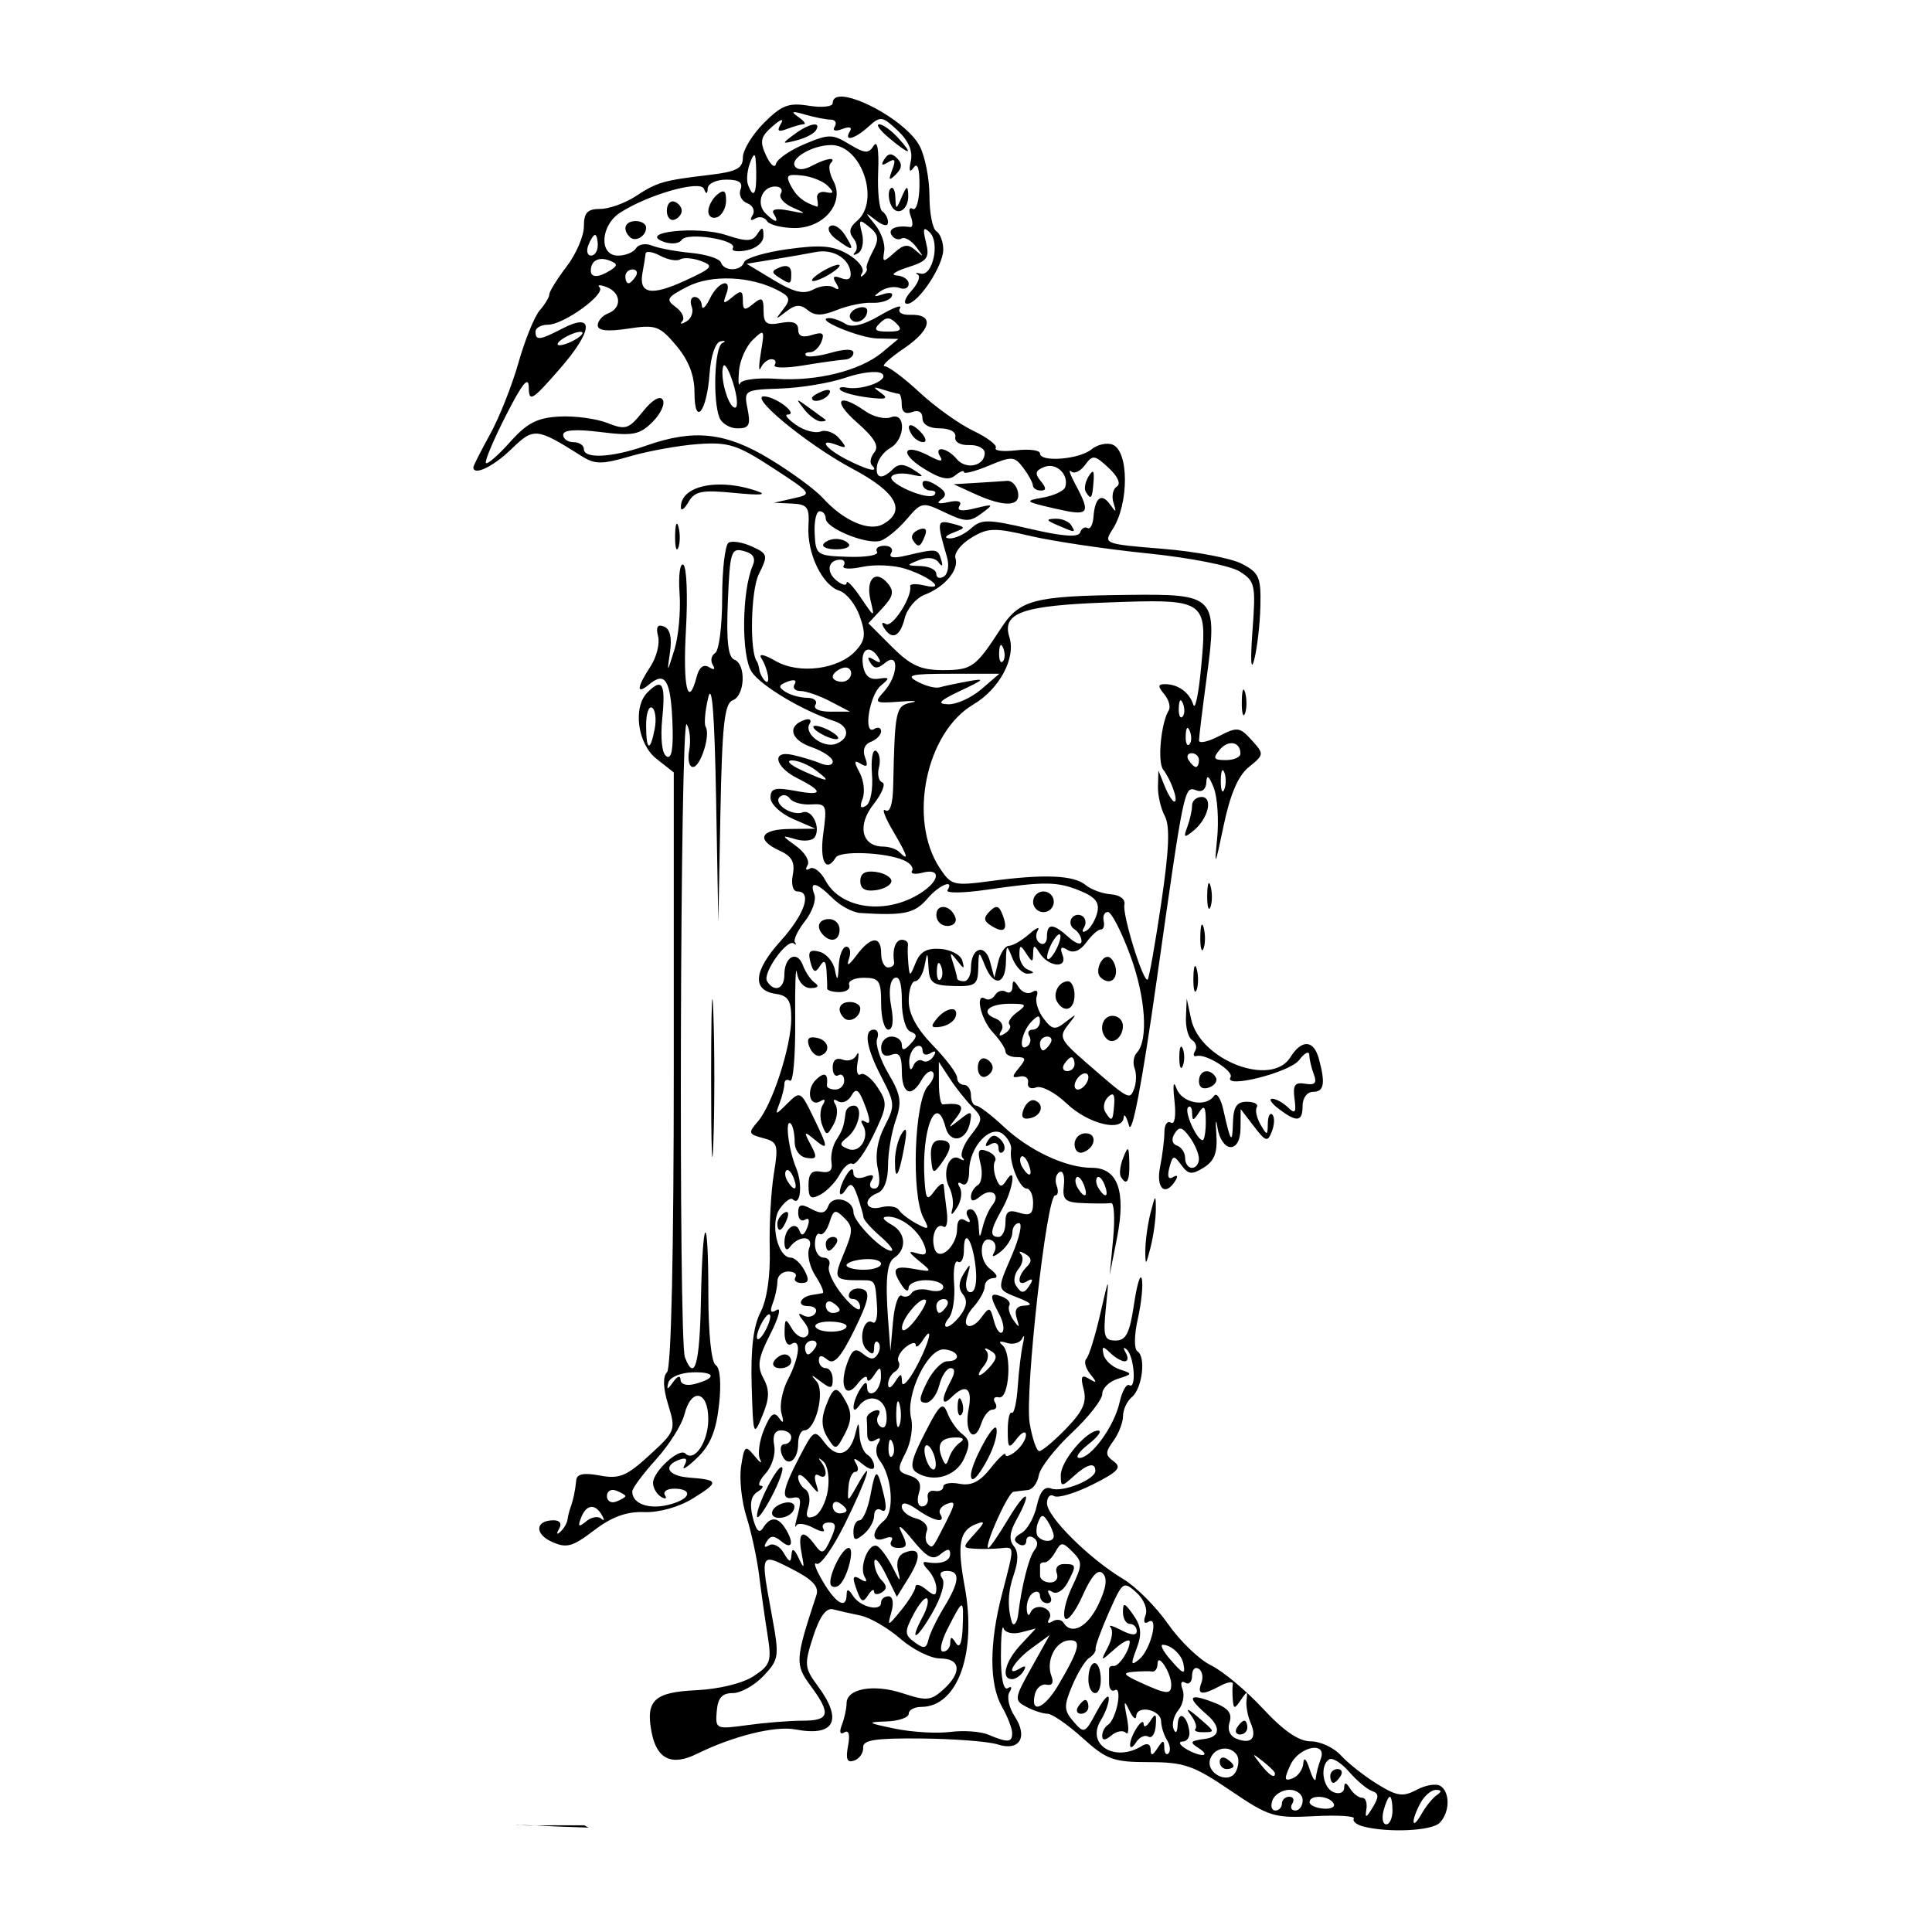 <?xml version="1.0" encoding="UTF-8" standalone="no"?>
<svg
   xmlns:dc="http://purl.org/dc/elements/1.1/"
   xmlns:cc="http://creativecommons.org/ns#"
   xmlns:rdf="http://www.w3.org/1999/02/22-rdf-syntax-ns#"
   xmlns:svg="http://www.w3.org/2000/svg"
   xmlns="http://www.w3.org/2000/svg"
   id="svgW5"
   version="1.1"
   viewBox="0 0 100 100"
   height="100"
   width="100">
  <defs
     id="defs2" />
  <path
     d="m 43.451,5.004 c -0.218,0.021 -0.35,0.126 -0.35,0.334 10e-7,0.184 -0.557,0.245 -1.236,0.135 -1.042,-0.169 -1.405,-0.03 -2.324,0.889 -0.599,0.599 -1.09,1.404 -1.09,1.787 0,0.565 -0.323,0.736 -1.699,0.9 -2.432,0.29 -2.73,0.375 -3.848,1.107 -0.552,0.362 -1.381,0.658 -1.842,0.658 -0.659,0 -0.84,0.195 -0.84,0.906 0,0.498 -0.403,1.431 -0.895,2.076 -0.492,0.645 -0.893,1.292 -0.893,1.438 0,0.145 -0.224,0.518 -0.496,0.828 -0.272,0.311 -0.768,1.531 -1.102,2.711 -0.334,1.18 -0.996,2.85 -1.473,3.711 C 24.889,23.345 24.5,24.11 24.5,24.184 c 0,0.462 1.025,-0.024 1.959,-0.93 1.175,-1.139 1.298,-1.127 3.662,0.363 0.677,0.427 1.039,0.425 2.504,-0.002 0.942,-0.275 2.516,-0.558 3.5,-0.629 1.578,-0.114 2.034,0.032 3.869,1.229 2.056,1.34 2.068,1.357 1.072,1.58 l -1.006,0.227 0.926,0.043 c 0.807,0.037 0.918,0.186 0.859,1.168 -0.083,1.399 0.711,3.06 1.6,3.342 0.368,0.117 0.844,0.715 1.059,1.33 0.319,0.914 0.282,1.234 -0.199,1.766 -0.885,0.977 -2.935,1.246 -4.156,0.545 -0.608,-0.349 -0.905,-0.406 -0.74,-0.143 0.355,0.568 0.494,1.474 0.178,1.158 -0.133,-0.133 -0.261,-0.388 -0.285,-0.568 -0.025,-0.18 -0.078,-0.369 -0.119,-0.418 -0.393,-0.472 -0.327,-3.686 0.094,-4.529 0.488,-0.978 0.469,-1.052 -0.361,-1.43 -0.481,-0.219 -1.023,-0.308 -1.205,-0.195 -0.182,0.112 -0.332,1.393 -0.332,2.846 0,1.452 -0.163,2.742 -0.363,2.865 -0.2,0.124 -0.255,0.4 -0.123,0.613 0.148,0.239 0.072,0.284 -0.197,0.117 -0.278,-0.172 -0.508,0.004 -0.633,0.482 -0.452,1.728 -0.727,0.538 -0.559,-2.418 0.099,-1.743 0.039,-3.258 -0.135,-3.365 -0.173,-0.107 -0.261,0.56 -0.195,1.484 0.065,0.924 -0.055,2.238 -0.268,2.918 -0.386,1.235 -0.387,1.236 -0.225,0.107 0.106,-0.739 -0.004,-1.194 -0.318,-1.314 -0.331,-0.127 -0.425,0.03 -0.301,0.504 0.099,0.378 -0.079,1.085 -0.396,1.57 -0.718,1.096 -0.744,1.489 -0.059,0.92 0.822,-0.682 1.106,-0.218 1.197,1.953 0.058,1.386 -0.039,1.943 -0.307,1.777 -0.237,-0.146 -0.322,-0.929 -0.217,-1.992 0.177,-1.784 1.55e-4,-2.088 -0.766,-1.322 -0.771,0.771 -0.514,2.671 0.465,3.441 l 0.895,0.703 V 55.328 c 0,9.496 -0.132,15.481 -0.348,15.697 -0.227,0.227 -0.207,0.817 0.061,1.688 0.4,1.305 0.377,1.373 -0.975,2.611 -1.187,1.087 -1.558,1.238 -2.566,1.049 -0.831,-0.156 -1.192,-0.083 -1.221,0.244 -0.046,0.517 -0.158,1.042 -0.307,1.445 -0.055,0.148 -0.12,0.417 -0.145,0.598 -0.025,0.18 -0.19,0.461 -0.369,0.625 -0.189,0.173 -0.218,0.111 -0.068,-0.148 0.157,-0.273 0.049,-0.447 -0.279,-0.447 -0.946,0 -1.007,0.698 -0.096,1.113 0.759,0.346 1.066,0.264 2.188,-0.592 0.922,-0.703 1.681,-0.98 2.596,-0.945 0.762,0.029 1.791,-0.259 2.504,-0.699 1.394,-0.861 1.376,-0.968 -0.191,-1.088 -1.125,-0.086 -1.38,-0.631 -0.441,-0.943 0.316,-0.105 0.382,0.007 0.197,0.336 -0.152,0.271 0.145,0.089 0.66,-0.404 0.687,-0.657 0.99,-1.388 1.141,-2.738 0.126,-1.129 0.06,-1.931 -0.172,-2.074 -0.223,-0.138 -0.379,-1.642 -0.379,-3.672 0,-4.45 -0.3,-4.17 -0.385,0.359 -0.061,3.271 -0.328,4.215 -0.828,2.912 -0.336,-0.876 -0.245,-33.299 0.092,-32.768 0.164,0.259 0.222,0.863 0.131,1.342 -0.092,0.479 -0.005,0.871 0.193,0.871 0.393,0 0.919,-1.661 0.658,-2.082 -0.089,-0.143 -0.03,-0.82 0.131,-1.504 0.197,-0.838 0.33,0.855 0.408,5.195 l 0.117,6.439 0.107,-5.648 c 0.088,-4.577 0.209,-5.688 0.637,-5.852 0.641,-0.246 0.703,-1.87 0.08,-2.107 -0.32,-0.122 -0.415,-0.974 -0.332,-2.988 0.107,-2.608 0.167,-2.805 0.824,-2.633 0.492,0.129 0.634,0.362 0.461,0.764 -0.565,1.315 -0.596,4.68 -0.051,5.494 0.487,0.727 2.646,2.013 4.283,2.549 0.769,0.252 0.817,0.891 0.086,1.172 -0.655,0.252 -1.687,-0.523 -1.373,-1.031 0.124,-0.2 0.011,-0.294 -0.25,-0.207 -0.923,0.308 -0.747,1.028 0.344,1.408 0.608,0.212 1.105,0.548 1.105,0.746 0,0.206 -0.27,0.247 -0.627,0.098 -0.344,-0.145 -1.008,-0.344 -1.477,-0.445 -1.075,-0.232 -0.89,0.627 0.26,1.205 1.363,0.686 1.35,0.931 -0.035,0.672 -1.112,-0.208 -1.342,-0.148 -1.342,0.344 0,0.328 0.522,0.819 1.164,1.098 l 1.162,0.506 -1.342,0.014 c -1.516,0.016 -1.758,0.556 -0.504,1.127 0.63,0.287 0.798,0.596 0.674,1.244 -0.095,0.495 0.007,0.863 0.236,0.863 0.783,0 0.379,1.186 -0.875,2.574 -1.395,1.545 -1.484,2.549 -0.242,2.727 0.642,0.092 0.801,0.345 0.801,1.277 0,1.441 -0.982,4.47 -1.729,5.33 -0.512,0.59 -0.492,0.659 0.268,0.857 0.764,0.2 0.807,0.338 0.559,1.863 -0.147,0.906 -0.243,2.652 -0.211,3.881 0.036,1.393 -0.144,2.626 -0.479,3.273 -0.367,0.71 -0.512,1.904 -0.457,3.771 0.078,2.64 0.097,2.694 0.555,1.582 0.368,-0.893 0.381,-1.326 0.057,-1.932 -0.343,-0.642 -0.28,-1.05 0.357,-2.299 0.426,-0.836 0.575,-1.395 0.33,-1.244 -0.315,0.195 -0.375,0.093 -0.205,-0.35 0.132,-0.343 0.238,-0.854 0.238,-1.133 0,-0.279 0.252,-0.506 0.559,-0.506 0.307,0 0.474,0.133 0.373,0.297 -0.101,0.164 0.043,0.299 0.318,0.299 0.375,0 0.413,-0.165 0.15,-0.656 -0.193,-0.361 -0.51,-0.656 -0.705,-0.656 -0.684,0 -1.091,-1.789 -0.574,-2.527 0.264,-0.377 0.566,-0.6 0.672,-0.494 0.403,0.403 0.528,-0.775 0.174,-1.629 -0.398,-0.958 -0.591,-2.607 -0.268,-2.279 0.107,0.109 0.195,0.53 0.195,0.936 0,0.425 0.262,0.776 0.621,0.83 0.53,0.079 0.562,-0.021 0.211,-0.68 -0.372,-0.697 -0.354,-0.725 0.184,-0.281 0.753,0.621 0.745,0.482 -0.062,-1.178 -0.638,-1.313 -0.673,-1.331 -1.32,-0.689 -0.641,0.636 -0.657,0.636 -0.418,0.004 0.137,-0.36 0.25,-0.812 0.25,-1.004 0,-0.192 0.133,-0.268 0.295,-0.168 0.162,0.1 0.282,-1.297 0.266,-3.107 -0.016,-1.81 0.024,-2.929 0.088,-2.486 0.068,0.472 0.364,0.802 0.717,0.799 0.367,-0.003 0.451,-0.107 0.217,-0.268 -0.211,-0.145 -0.491,-0.555 -0.623,-0.912 -0.295,-0.798 -0.959,-0.459 -0.959,0.49 0,0.739 -0.525,0.935 -0.896,0.334 -0.25,-0.405 1.031,-2.213 1.385,-1.953 0.124,0.092 0.15,0.066 0.059,-0.059 -0.092,-0.125 0.142,-0.618 0.518,-1.096 0.376,-0.478 0.595,-1.1 0.486,-1.383 -0.277,-0.721 0.113,-0.639 0.953,0.201 0.393,0.393 1.036,0.735 1.43,0.76 2.278,0.142 2.809,0.027 3.482,-0.76 0.592,-0.692 1.399,-1.022 1.027,-0.42 -0.101,0.163 0.815,0.152 2.035,-0.025 3.016,-0.438 3.656,-0.43 4.859,0.068 0.768,0.318 0.988,0.61 0.854,1.125 -0.1,0.382 -0.347,0.796 -0.551,0.922 -0.205,0.127 -0.264,0.055 -0.131,-0.16 0.132,-0.214 0.089,-0.482 -0.098,-0.598 -0.186,-0.115 -0.434,-0.056 -0.549,0.131 -0.115,0.186 -0.046,0.439 0.154,0.562 0.2,0.124 0.363,0.402 0.363,0.617 0,0.216 -0.295,0.126 -0.654,-0.199 -0.817,-0.74 -1.135,-0.75 -1.135,-0.035 0,0.307 -0.163,0.456 -0.363,0.332 -0.2,-0.124 -0.253,-0.414 -0.117,-0.646 0.135,-0.232 -0.063,-0.153 -0.441,0.178 -0.378,0.33 -0.848,0.603 -1.045,0.605 -0.197,0.002 -0.447,0.376 -0.557,0.83 l -0.199,0.826 -0.225,-0.84 c -0.257,-0.964 -0.986,-0.724 -0.986,0.324 0,0.382 -0.163,0.695 -0.359,0.695 -0.197,0 -0.357,-0.068 -0.357,-0.15 0,-0.082 -0.096,-0.444 -0.213,-0.805 -0.181,-0.557 -0.149,-0.575 0.207,-0.119 0.365,0.468 0.4,0.469 0.273,0.006 -0.08,-0.292 -0.583,-0.564 -1.119,-0.605 -0.71,-0.055 -1.061,0.137 -1.291,0.709 -0.299,0.742 -0.319,0.747 -0.381,0.07 -0.036,-0.393 -0.045,-0.837 -0.021,-0.984 0.023,-0.148 -0.12,-0.268 -0.316,-0.268 -0.329,0 -0.504,0.506 -0.4,1.162 0.023,0.148 -0.118,0.268 -0.314,0.268 -0.197,0 -0.357,-0.321 -0.357,-0.715 0,-0.944 -0.533,-0.907 -1.277,0.09 -0.406,0.543 -0.532,0.6 -0.389,0.178 0.116,-0.344 0.056,-0.625 -0.135,-0.625 -0.191,0 -0.368,0.443 -0.395,0.984 -0.039,0.787 -0.079,0.83 -0.199,0.215 -0.083,-0.423 -0.443,-0.846 -0.801,-0.939 -0.502,-0.131 -0.608,-0.01 -0.467,0.531 0.141,0.538 0.254,0.59 0.486,0.223 0.226,-0.357 0.314,-0.296 0.35,0.238 0.026,0.393 0.04,0.801 0.031,0.906 -0.009,0.105 0.276,0.191 0.633,0.191 0.357,0 0.586,-0.165 0.508,-0.369 -0.078,-0.204 0.262,-0.371 0.756,-0.371 0.8,0 0.898,0.148 0.898,1.342 0,0.738 0.167,1.342 0.373,1.342 0.231,0 0.287,-0.462 0.146,-1.211 -0.137,-0.73 -0.073,-1.308 0.162,-1.453 0.256,-0.158 0.391,0.247 0.391,1.182 0,0.812 0.192,1.492 0.447,1.586 0.358,0.131 0.358,0.26 0,0.639 -0.323,0.342 -0.447,0.355 -0.447,0.045 0,-0.236 -0.242,-0.43 -0.537,-0.43 -0.295,0 -0.535,0.258 -0.535,0.574 0,0.364 0.195,0.5 0.535,0.369 0.403,-0.155 0.537,0.059 0.537,0.855 0,1.181 0.496,1.393 1.029,0.439 0.192,-0.343 0.448,-0.523 0.57,-0.4 0.122,0.122 0.015,0.444 -0.24,0.713 -0.714,0.754 -0.886,5.629 -0.24,6.836 0.325,0.608 0.286,0.641 -0.357,0.297 -0.397,-0.213 -0.81,-0.532 -0.92,-0.709 -0.11,-0.177 -0.523,-0.24 -0.916,-0.137 -0.826,0.216 -0.981,-0.432 -0.178,-0.74 0.331,-0.127 0.537,-0.671 0.537,-1.416 0,-0.665 0.177,-1.716 0.393,-2.336 0.333,-0.955 0.275,-1.327 -0.377,-2.432 -0.423,-0.717 -0.684,-1.52 -0.582,-1.787 0.102,-0.267 0.03,-0.484 -0.16,-0.484 -0.553,0 -0.405,0.94 0.391,2.467 0.697,1.337 0.706,1.478 0.156,2.541 -0.372,0.72 -0.499,1.502 -0.352,2.172 0.149,0.679 0.086,1.047 -0.178,1.047 -0.224,0 -0.291,-0.188 -0.148,-0.418 0.174,-0.281 0.064,-0.345 -0.336,-0.191 -0.354,0.136 -0.599,0.052 -0.602,-0.207 -0.004,-0.276 -0.132,-0.238 -0.352,0.102 -0.191,0.295 -0.348,0.698 -0.348,0.895 0,0.197 0.142,0.135 0.314,-0.137 0.243,-0.383 0.377,-0.303 0.602,0.357 0.159,0.469 0.299,0.959 0.309,1.09 0.01,0.131 0.404,0.574 0.877,0.984 0.473,0.41 0.724,0.744 0.559,0.744 -0.474,0 -1.955,-1.508 -1.955,-1.99 0,-0.662 -1.07,-0.936 -1.301,-0.334 -0.152,0.396 -0.368,0.435 -0.881,0.16 -0.536,-0.287 -0.68,-0.244 -0.68,0.205 0,0.314 0.159,0.472 0.354,0.352 0.211,-0.131 0.257,0.034 0.113,0.408 -0.149,0.389 -0.296,0.463 -0.385,0.195 -0.199,-0.598 -0.8,-0.16 -0.793,0.578 0.003,0.344 0.12,0.452 0.27,0.248 0.474,-0.645 1.264,-0.618 1.014,0.035 -0.127,0.331 0.018,0.981 0.322,1.445 0.304,0.464 0.468,0.864 0.365,0.889 -0.103,0.025 -0.335,0.065 -0.516,0.09 -0.643,0.088 -0.852,0.58 -0.246,0.58 0.34,0 0.516,0.165 0.393,0.365 -0.124,0.2 -0.414,0.249 -0.646,0.109 -0.27,-0.162 -0.256,-0.047 0.041,0.32 0.29,0.358 0.332,0.655 0.111,0.791 -0.194,0.12 -0.518,-0.066 -0.721,-0.414 -0.33,-0.567 -0.371,-0.548 -0.381,0.191 -0.006,0.462 0.148,0.729 0.348,0.605 0.528,-0.327 0.435,0.664 -0.174,1.836 -0.293,0.564 -0.445,1.347 -0.336,1.74 0.139,0.502 0.101,0.575 -0.129,0.244 -0.246,-0.353 -0.44,-0.201 -0.773,0.605 -0.245,0.592 -0.337,1.285 -0.205,1.543 0.132,0.258 0.005,0.182 -0.281,-0.168 -0.483,-0.59 -0.535,-0.55 -0.701,0.537 -0.098,0.645 0.028,1.817 0.279,2.604 0.251,0.787 0.546,2.156 0.656,3.041 0.11,0.885 0.307,2.277 0.438,3.094 0.215,1.342 0.146,1.545 -0.725,2.115 -0.564,0.37 -1.799,0.671 -2.98,0.727 -2.163,0.101 -2.615,0.527 -2.301,2.168 0.268,1.401 1.038,1.77 2.342,1.127 1.88,-0.928 4.055,-1.466 5.105,-1.266 2.02,0.386 2.47,-0.468 1.172,-2.225 -0.71,-0.96 -0.727,-1.127 -0.256,-2.578 0.339,-1.045 0.675,-1.507 1.027,-1.414 0.288,0.076 0.926,0.22 1.418,0.32 0.492,0.1 1.424,0.642 2.07,1.203 0.646,0.561 1.572,1.021 2.057,1.021 1.071,0 1.144,0.724 0.164,1.611 -0.635,0.575 -0.873,0.596 -2.094,0.193 -1.505,-0.497 -2.912,-0.247 -2.912,0.516 0,0.266 -0.108,0.764 -0.24,1.107 -0.148,0.385 -0.099,0.538 0.127,0.398 0.23,-0.142 0.301,0.121 0.189,0.703 -0.131,0.688 -0.048,0.885 0.32,0.756 0.274,-0.096 0.482,-0.4 0.463,-0.674 -0.027,-0.392 0.622,-0.491 3.041,-0.467 1.691,0.017 3.457,0.155 3.924,0.307 1.131,0.367 1.581,-0.381 0.877,-1.455 -0.295,-0.45 -0.417,-1.012 -0.271,-1.248 0.152,-0.245 0.114,-0.334 -0.088,-0.209 -0.215,0.133 -0.354,-0.509 -0.354,-1.645 -10e-7,-1.024 0.062,-1.678 0.137,-1.453 0.076,0.228 0.477,0.321 0.904,0.209 l 0.768,-0.201 -0.785,0.842 c -0.81,0.87 -1.039,1.781 -0.447,1.781 0.185,0 0.451,-0.185 0.592,-0.412 0.158,-0.256 0.098,-0.316 -0.158,-0.158 -0.835,0.516 -0.361,-0.345 0.561,-1.018 l 0.953,-0.695 -0.939,1.68 c -0.896,1.604 -0.909,1.694 -0.271,2.035 0.367,0.196 0.861,0.357 1.096,0.357 0.235,0 1.05,0.563 1.812,1.252 1.245,1.124 1.595,1.253 3.441,1.254 1.814,7.5e-4 2.309,0.172 4.201,1.457 2.018,1.371 2.273,1.449 4.348,1.34 1.212,-0.064 2.137,-0.008 2.055,0.125 -0.083,0.133 0.134,0.316 0.48,0.406 1.291,0.337 3.542,0.233 3.957,-0.182 0.536,-0.536 0.557,-1.597 0.037,-1.918 -0.215,-0.133 -0.766,-0.04 -1.225,0.205 -0.71,0.38 -1.013,0.334 -2.047,-0.305 -0.667,-0.412 -1.509,-1.077 -1.871,-1.477 -0.362,-0.4 -1.064,-0.727 -1.561,-0.727 -0.618,0 -1.402,-0.537 -2.48,-1.699 -0.868,-0.935 -2.076,-1.941 -2.684,-2.236 -0.608,-0.295 -1.609,-1.261 -2.227,-2.146 -0.617,-0.885 -1.661,-1.931 -2.32,-2.324 -1.749,-1.044 -3.941,-3.221 -3.941,-3.914 0,-0.33 0.163,-0.5 0.361,-0.377 0.199,0.123 1.095,-0.144 1.992,-0.592 1.323,-0.661 1.532,-0.887 1.107,-1.197 -0.45,-0.329 -0.454,-0.478 -0.025,-1.064 0.274,-0.375 0.5,-0.955 0.5,-1.287 0,-0.332 0.206,-0.774 0.457,-0.982 0.54,-0.448 0.74,-2.092 0.289,-2.371 -0.18,-0.111 -0.17,-0.832 0.021,-1.686 0.184,-0.82 0.278,-1.746 0.207,-2.059 -0.071,-0.312 -0.254,0.278 -0.406,1.311 -0.222,1.504 -0.413,1.877 -0.953,1.877 -0.591,0 -0.653,-0.212 -0.502,-1.699 0.17,-1.676 0.166,-1.671 -0.299,0.352 -0.259,1.128 -0.58,2.16 -0.713,2.293 -0.133,0.133 -0.043,0.487 0.201,0.789 0.364,0.45 0.354,0.495 -0.059,0.246 -0.396,-0.239 -0.455,-0.12 -0.279,0.553 0.171,0.654 -0.043,1.13 -0.908,2.023 -0.623,0.642 -1.248,1.168 -1.389,1.168 -0.141,0 -0.364,-0.649 -0.498,-1.439 -0.266,-1.575 0.876,-11.797 1.318,-11.797 0.149,0 0.184,-0.225 0.078,-0.5 -0.106,-0.275 -0.044,-0.592 0.139,-0.705 0.183,-0.113 0.288,0.193 0.234,0.68 -0.084,0.767 0.054,0.889 1.035,0.926 0.622,0.023 1.257,0.022 1.412,-0.004 0.155,-0.026 0.201,0.801 0.104,1.836 l -0.178,1.881 0.379,-1.926 c 0.474,-2.408 0.037,-3.617 -1.305,-3.617 -1.337,0 -3.231,-0.884 -4.557,-2.127 -0.64,-0.599 -1.284,-1.091 -1.432,-1.092 -0.148,-9.11e-4 -0.268,-0.244 -0.268,-0.539 0,-0.295 -0.163,-0.535 -0.359,-0.535 -0.197,0 -0.357,-0.169 -0.357,-0.375 0,-0.206 -0.563,-0.957 -1.252,-1.666 -0.836,-0.861 -1.252,-1.627 -1.252,-2.307 0,-0.56 0.151,-1.018 0.334,-1.018 0.183,0 0.401,-0.362 0.486,-0.805 0.143,-0.742 0.16,-0.734 0.205,0.107 0.042,0.788 0.22,0.917 1.301,0.947 1.12,0.032 1.253,-0.064 1.273,-0.912 0.022,-0.924 0.033,-0.927 0.348,-0.143 0.446,1.11 1.057,1.009 1.084,-0.18 0.022,-0.946 0.035,-0.953 0.346,-0.18 0.178,0.443 0.531,0.793 0.783,0.777 0.359,-0.022 0.36,-0.068 0.01,-0.209 -0.246,-0.099 -0.444,-0.447 -0.441,-0.775 0.005,-0.516 0.054,-0.525 0.354,-0.061 0.308,0.477 0.347,0.477 0.357,0 0.009,-0.459 0.057,-0.462 0.334,-0.025 0.46,0.728 1.462,0.82 1.189,0.109 -0.153,-0.399 -0.079,-0.476 0.258,-0.268 0.302,0.187 0.652,0.047 0.971,-0.389 0.274,-0.374 0.611,-0.676 0.75,-0.67 0.139,0.006 0.206,-0.196 0.148,-0.447 -0.058,-0.252 0.042,-0.457 0.221,-0.457 0.179,-10e-7 0.698,1.007 1.152,2.236 0.802,2.17 0.952,4.415 0.34,5.051 -0.165,0.172 -0.215,0.534 -0.111,0.805 0.104,0.271 0.094,0.744 -0.023,1.049 -0.234,0.61 -0.239,0.607 -2.533,-1.389 -1.296,-1.128 -1.373,-1.292 -0.895,-1.9 0.483,-0.614 0.475,-0.626 -0.113,-0.164 -0.557,0.437 -0.702,0.413 -1.152,-0.18 -0.283,-0.373 -0.442,-0.888 -0.352,-1.145 0.096,-0.271 5.15e-4,-0.364 -0.229,-0.223 -0.216,0.134 -0.533,0.021 -0.705,-0.25 -0.245,-0.387 -0.314,-0.391 -0.318,-0.023 -0.003,0.258 -0.155,0.375 -0.338,0.262 -0.183,-0.113 -0.435,-0.039 -0.561,0.164 -0.126,0.204 -0.352,0.292 -0.502,0.199 -0.559,-0.345 -0.251,1.058 0.381,1.736 0.361,0.387 0.656,0.834 0.656,0.994 0,0.16 0.261,0.289 0.58,0.289 0.485,0 0.505,0.092 0.119,0.557 -0.382,0.46 -0.375,0.538 0.045,0.447 0.279,-0.06 0.471,0.085 0.424,0.324 -0.047,0.242 0.138,0.349 0.42,0.24 0.278,-0.107 0.987,0.267 1.574,0.828 1.113,1.064 2.893,1.503 2.955,0.73 0.02,-0.244 0.144,-0.054 0.277,0.422 0.154,0.55 0.675,-2.186 1.43,-7.512 1.431,-10.094 1.429,-10.083 2.057,-9.842 0.297,0.114 0.502,-0.055 0.516,-0.426 0.015,-0.417 0.137,-0.326 0.379,0.279 0.196,0.492 0.275,1.7 0.176,2.684 -0.151,1.493 -0.098,1.385 0.326,-0.65 0.352,-1.691 0.758,-2.64 1.32,-3.096 0.794,-0.643 0.797,-0.672 0.145,-1.393 -0.617,-0.682 -0.742,-0.698 -1.695,-0.205 -0.566,0.293 -1.031,0.393 -1.031,0.223 0,-0.171 0.175,-1.609 0.389,-3.195 0.578,-4.292 0.484,-4.393 -4.066,-4.34 -4.904,0.057 -5.61,0.245 -6.586,1.748 -1.304,2.009 -1.494,2.145 -2.996,2.145 -1.147,0 -1.668,-0.239 -2.643,-1.213 l -1.213,-1.213 0.719,-0.771 c 0.572,-0.614 0.63,-0.876 0.289,-1.287 -0.622,-0.75 -1.157,-0.24 -0.898,0.857 0.221,0.941 0.221,0.941 -0.504,-0.129 -0.4,-0.59 -0.729,-0.933 -0.73,-0.762 -0.001,0.172 -0.242,0.114 -0.535,-0.129 C 42.737,29.591 42.862,28.969 43.5,28.969 c 0.197,0 0.272,0.14 0.166,0.311 -0.106,0.171 0.328,0.199 0.963,0.062 0.635,-0.137 1.638,-0.093 2.229,0.096 1.323,0.424 2.153,1.146 0.996,0.867 -0.436,-0.105 -0.772,-0.086 -0.744,0.041 0.116,0.537 -0.923,2.159 -1.254,1.955 -0.205,-0.127 -0.25,-0.045 -0.105,0.189 0.414,0.67 0.835,0.476 1.078,-0.494 0.125,-0.499 0.592,-1.046 1.037,-1.215 1.028,-0.391 1.788,-1.296 1.588,-1.891 -0.085,-0.253 0.279,-0.724 0.811,-1.049 0.864,-0.528 1.188,-0.54 3.072,-0.098 1.159,0.272 3.877,0.677 6.041,0.898 2.218,0.227 4.307,0.636 4.787,0.939 0.802,0.506 0.84,0.69 0.662,3.092 -0.113,1.522 -0.076,2.12 0.09,1.48 0.153,-0.59 0.297,-1.832 0.32,-2.762 0.038,-1.512 -0.064,-1.746 -0.967,-2.213 -0.555,-0.287 -2.397,-0.634 -4.092,-0.771 -3.032,-0.246 -3.072,-0.262 -2.59,-1.008 0.853,-1.317 0.851,-4.057 -0.004,-4.385 -0.298,-0.114 -0.79,-0.003 -1.092,0.248 -0.623,0.517 -2.66,0.679 -2.66,0.211 1e-5,-0.169 -0.552,-0.243 -1.227,-0.164 -0.675,0.079 -1.154,0.025 -1.064,-0.119 0.089,-0.144 -0.433,-0.544 -1.158,-0.889 -0.726,-0.344 -1.976,-1.238 -2.779,-1.984 -0.804,-0.747 -1.621,-1.359 -1.814,-1.361 -0.193,-0.003 0.26,-0.419 1.006,-0.926 1.429,-0.971 1.575,-1.779 0.312,-1.734 -0.431,0.015 -0.655,-0.132 -0.523,-0.344 0.126,-0.203 -0.345,-0.032 -1.045,0.381 -0.827,0.488 -1.445,0.641 -1.766,0.438 -0.272,-0.172 -0.655,-0.309 -0.852,-0.305 -0.868,0.017 1.542,1.033 2.504,1.055 l 1.072,0.023 -0.838,0.699 c -1.137,0.947 -3.395,1.51 -5.482,1.365 -0.95,-0.066 -1.793,0.04 -1.871,0.236 -0.078,0.197 -0.104,-0.093 -0.057,-0.645 0.047,-0.552 0.371,-1.276 0.717,-1.609 0.597,-0.575 0.618,-0.544 0.418,0.645 -0.116,0.689 -0.118,1.051 -0.006,0.805 0.112,-0.246 0.361,-0.447 0.553,-0.447 0.192,0 0.268,0.135 0.166,0.299 -0.102,0.164 0.572,0.174 1.498,0.021 0.926,-0.153 1.885,-0.287 2.131,-0.299 0.246,-0.012 0.447,-0.171 0.447,-0.354 0,-0.204 -0.441,-0.206 -1.139,-0.006 -0.626,0.18 -1.218,0.249 -1.312,0.154 -0.095,-0.095 -0.001,-0.174 0.207,-0.174 0.208,0 0.476,-0.251 0.594,-0.559 0.165,-0.43 0.049,-0.508 -0.498,-0.334 -0.485,0.154 -0.713,0.063 -0.713,-0.285 0,-0.352 -0.278,-0.458 -0.895,-0.34 -0.739,0.141 -0.895,0.031 -0.895,-0.631 -10e-7,-0.671 -0.087,-0.729 -0.537,-0.355 -0.442,0.367 -0.535,0.337 -0.535,-0.178 0,-0.518 -0.092,-0.547 -0.545,-0.172 -0.455,0.378 -0.509,0.354 -0.32,-0.137 0.343,-0.893 -0.403,-0.7 -0.846,0.219 -0.213,0.443 -0.399,0.603 -0.412,0.357 -0.013,-0.246 -0.18,-0.447 -0.371,-0.447 -0.191,0 -0.26,0.225 -0.154,0.5 0.106,0.275 -0.02,0.624 -0.279,0.773 -0.259,0.15 -0.353,0.142 -0.209,-0.018 0.144,-0.16 -0.006,-0.488 -0.336,-0.729 -0.535,-0.391 -0.471,-0.505 0.596,-1.057 1.246,-0.644 3.31,-0.553 4.732,0.209 0.591,0.316 0.625,0.459 0.225,0.971 -0.422,0.539 -0.407,0.552 0.154,0.111 0.475,-0.372 0.745,-0.392 1.119,-0.082 0.37,0.307 0.75,0.306 1.521,-0.006 0.565,-0.228 1.382,-0.395 1.814,-0.371 0.433,0.024 0.884,-0.113 1.002,-0.305 0.124,-0.201 -0.057,-0.259 -0.43,-0.139 -0.505,0.163 -0.536,0.13 -0.141,-0.15 0.277,-0.197 0.721,-0.275 0.984,-0.174 0.264,0.101 0.479,0.005 0.479,-0.213 0,-0.218 -0.281,-0.412 -0.625,-0.432 -0.344,-0.02 -0.092,-0.207 0.561,-0.416 1.041,-0.333 1.157,-0.493 0.957,-1.305 -0.177,-0.716 -0.13,-0.83 0.201,-0.504 0.533,0.524 0.145,2.278 -0.471,2.129 -0.244,-0.059 -0.314,-0.038 -0.154,0.049 0.16,0.087 0.015,0.463 -0.322,0.836 -0.338,0.373 -0.44,0.678 -0.227,0.678 0.566,0 1.869,-1.956 1.869,-2.807 0,-0.401 -0.161,-0.828 -0.357,-0.949 -0.197,-0.122 -0.357,-0.943 -0.357,-1.826 0,-0.883 -0.226,-2.043 -0.502,-2.576 C 46.981,6.363 44.398,4.911 43.451,5.004 Z m -2.367,0.803 c 0.055,-0.018 0.246,0.025 0.586,0.123 0.492,0.142 1.089,0.26 1.326,0.262 0.237,0.002 0.331,0.164 0.209,0.361 -0.134,0.216 0.023,0.265 0.393,0.123 0.365,-0.14 0.524,-0.091 0.395,0.119 -0.345,0.559 0.241,0.412 0.963,-0.242 0.617,-0.558 0.71,-0.546 1.508,0.203 0.561,0.527 0.792,1.066 0.68,1.58 -0.112,0.515 -0.062,0.629 0.146,0.338 0.204,-0.284 0.312,0.054 0.301,0.949 -0.009,0.764 -0.167,1.299 -0.348,1.188 -0.181,-0.111 -0.226,0.064 -0.102,0.389 0.125,0.325 0.111,0.574 -0.029,0.553 -0.713,-0.106 -1.167,0.086 -0.967,0.41 0.124,0.2 0.357,0.281 0.518,0.182 0.161,-0.099 0.505,0.099 0.764,0.441 0.398,0.526 0.393,0.554 -0.027,0.18 -0.397,-0.354 -0.62,-0.329 -1.117,0.121 -0.57,0.515 -0.614,0.508 -0.516,-0.094 0.059,-0.361 -0.155,-0.977 -0.475,-1.367 -0.545,-0.665 -0.542,-0.679 0.045,-0.225 0.377,0.292 0.627,0.334 0.627,0.105 0,-0.209 -0.132,-0.461 -0.293,-0.561 -0.16,-0.099 -0.258,-1.017 -0.217,-2.039 0.047,-1.154 -0.041,-1.67 -0.232,-1.361 -0.259,0.418 -0.458,0.405 -1.262,-0.082 -0.88,-0.533 -1.063,-0.533 -2.326,0 -0.754,0.318 -1.415,0.778 -1.471,1.021 -0.056,0.243 -0.285,0.05 -0.508,-0.43 -0.343,-0.737 -0.291,-0.972 0.33,-1.516 0.426,-0.373 0.609,-0.429 0.436,-0.135 -0.226,0.384 -0.146,0.449 0.326,0.268 0.343,-0.132 0.732,-0.241 0.863,-0.244 C 41.741,6.425 41.608,6.253 41.312,6.047 41.109,5.904 41.029,5.825 41.084,5.807 Z m 4.426,0.627 c -0.188,0 0.037,0.316 0.502,0.703 1.093,0.911 1.304,0.916 0.486,0.012 -0.356,-0.393 -0.8,-0.715 -0.988,-0.715 z m -3.295,0.012 c -0.185,-0.034 -0.621,0.147 -1.102,0.506 -0.67,0.5 -0.667,0.511 0.115,0.314 0.446,-0.112 0.897,-0.345 1.004,-0.518 0.113,-0.184 0.094,-0.282 -0.018,-0.303 z m 0.807,1.061 c 1.577,0 2.559,2.915 1.326,3.937 -0.374,0.311 -0.43,0.584 -0.182,0.883 0.197,0.238 0.24,0.564 0.094,0.725 -0.146,0.161 -0.079,0.187 0.148,0.057 0.229,-0.131 0.322,-0.595 0.207,-1.041 -0.184,-0.713 -0.141,-0.75 0.383,-0.32 0.479,0.393 0.514,0.631 0.182,1.252 -0.226,0.422 -0.37,0.821 -0.32,0.887 0.05,0.066 -0.029,0.226 -0.176,0.357 -0.146,0.131 -0.17,0.067 -0.051,-0.143 0.119,-0.21 -0.216,-0.635 -0.746,-0.943 -0.765,-0.445 -1.407,-0.499 -3.104,-0.264 -1.177,0.163 -2.196,0.466 -2.266,0.674 -0.16,0.48 -1.043,0.493 -1.201,0.018 -0.066,-0.198 -0.762,-0.421 -1.549,-0.496 -0.786,-0.075 -1.695,-0.245 -2.02,-0.379 -0.324,-0.134 -0.696,-0.071 -0.826,0.139 -0.13,0.21 -0.55,0.381 -0.932,0.381 -0.996,0 -0.918,-1.56 0.111,-2.225 1.444,-0.933 4.143,-1.702 4.334,-1.234 0.123,0.3 0.179,0.294 0.199,-0.027 0.016,-0.246 0.446,-0.447 0.959,-0.447 0.658,0 0.876,0.148 0.738,0.506 -0.107,0.279 0.047,0.6 0.342,0.713 0.297,0.114 0.424,0.391 0.281,0.621 -0.154,0.249 -0.102,0.32 0.131,0.176 0.214,-0.132 0.49,-0.075 0.613,0.125 0.124,0.2 0.775,0.363 1.447,0.363 1.517,0 2.592,-1.314 1.992,-2.434 -0.204,-0.381 -0.269,-0.794 -0.145,-0.918 0.346,-0.346 -0.219,-0.269 -0.969,0.133 -0.421,0.225 -0.749,0.232 -0.881,0.018 -0.253,-0.409 0.921,-1.092 1.877,-1.092 z m 3.049,0.486 c -0.106,0.009 -0.202,0.094 -0.301,0.254 -0.19,0.307 -0.128,0.353 0.199,0.15 0.356,-0.22 0.409,-0.122 0.213,0.393 -0.209,0.549 -0.172,0.595 0.189,0.236 0.324,-0.322 0.341,-0.556 0.061,-0.836 -0.14,-0.14 -0.255,-0.206 -0.361,-0.197 z m -7.045,0.043 c 0.075,-0.035 0.102,0.221 0.115,0.812 0.026,1.209 -0.136,1.482 -0.424,0.715 -0.092,-0.246 -0.04,-0.769 0.115,-1.162 0.086,-0.218 0.148,-0.344 0.193,-0.365 z m 2.021,1.02 c 0.112,-0.004 0.264,0.006 0.459,0.027 0.499,0.053 1.102,0.295 1.34,0.537 0.34,0.346 0.318,0.416 -0.104,0.326 -0.295,-0.063 -0.495,0.086 -0.445,0.332 0.049,0.246 0.049,0.435 0,0.42 -0.684,-0.216 -1.052,-0.505 -1.346,-1.053 -0.228,-0.426 -0.242,-0.576 0.096,-0.59 z m -0.928,0.598 c 0.286,0 0.419,0.163 0.297,0.361 -0.123,0.198 0.15,0.523 0.605,0.723 0.763,0.334 0.749,0.348 -0.186,0.162 -0.654,-0.13 -0.934,-0.07 -0.785,0.17 0.303,0.49 0.076,0.474 -0.428,-0.029 -0.506,-0.506 -0.191,-1.387 0.496,-1.387 z m 6.066,0.07 c -0.028,-0.008 -0.057,0.003 -0.088,0.033 -0.123,0.123 -0.125,0.481 -0.004,0.797 h 0.002 c 0.271,0.707 0.951,0.355 0.916,-0.475 -0.021,-0.493 -0.083,-0.472 -0.334,0.111 -0.294,0.684 -0.308,0.684 -0.332,0.029 -0.01,-0.283 -0.076,-0.472 -0.16,-0.496 z m -8.703,0.201 c -0.072,-0.047 -0.188,0.006 -0.361,0.15 -0.253,0.21 -0.459,0.598 -0.459,0.863 0,0.265 0.206,0.402 0.459,0.305 0.253,-0.097 0.461,-0.486 0.461,-0.863 0,-0.26 -0.028,-0.408 -0.1,-0.455 z m -2.73,0.51 c -0.138,0.045 -0.236,0.225 -0.236,0.471 0,0.328 0.173,0.537 0.385,0.467 0.211,-0.07 0.385,-0.28 0.385,-0.467 0,-0.187 -0.173,-0.398 -0.385,-0.469 -0.053,-0.018 -0.102,-0.017 -0.148,-0.002 z m -1.846,1.008 c -0.553,0 -0.711,0.421 -0.309,0.824 0.286,0.286 0.846,-0.037 0.846,-0.488 0,-0.185 -0.242,-0.336 -0.537,-0.336 z m 10.234,0.229 c -0.063,-0.01 -0.119,-0.002 -0.166,0.027 -0.187,0.116 -0.044,0.426 0.318,0.691 0.884,0.646 0.967,0.61 0.455,-0.209 -0.178,-0.286 -0.42,-0.48 -0.607,-0.51 z m -3.689,0.164 c -0.047,-0.014 -0.124,0.078 -0.248,0.273 -0.254,0.4 -0.548,0.411 -1.627,0.055 -1.467,-0.484 -4.577,-0.152 -3.238,0.346 0.395,0.147 0.817,0.107 0.943,-0.09 0.273,-0.424 2.917,-0.006 2.654,0.42 -0.098,0.158 0.219,0.212 0.705,0.119 0.513,-0.098 0.88,-0.414 0.877,-0.754 -0.002,-0.234 -0.019,-0.355 -0.066,-0.369 z m -8.652,0.322 c 0.077,0 0.141,0.242 0.141,0.537 0,0.295 -0.157,0.535 -0.348,0.535 -0.191,0 -0.254,-0.24 -0.141,-0.535 0.113,-0.295 0.27,-0.537 0.348,-0.537 z m 11.736,0.852 c 0.747,-0.017 1.395,0.424 1.488,1.062 0.052,0.357 -0.111,0.468 -0.48,0.326 -0.4,-0.153 -0.476,-0.08 -0.268,0.258 0.193,0.312 0.156,0.388 -0.111,0.223 -0.223,-0.138 -0.703,-0.091 -1.066,0.104 -0.499,0.267 -1.003,0.148 -2.057,-0.488 l -1.395,-0.842 1.422,-0.232 c 0.782,-0.127 1.746,-0.294 2.141,-0.373 0.109,-0.022 0.219,-0.035 0.326,-0.037 z m -8.889,0.035 c 0.136,0.019 0.321,0.083 0.52,0.189 0.398,0.213 0.865,0.299 1.039,0.191 0.174,-0.108 0.662,-0.07 1.082,0.086 0.686,0.254 0.6,0.358 -0.838,1.02 -1.746,0.803 -2.398,0.682 -2.193,-0.414 0.072,-0.389 0.145,-0.834 0.16,-0.988 0.007,-0.077 0.095,-0.103 0.23,-0.084 z m -2.49,0.359 c 0.116,0.001 0.247,0.027 0.385,0.08 0.433,0.166 0.444,0.259 0.055,0.506 h -0.002 c -0.612,0.388 -1.014,0.394 -1.014,0.016 0,-0.385 0.229,-0.605 0.576,-0.602 z m 12.246,0.299 c -0.109,-0.006 -0.365,0.086 -0.66,0.244 -0.393,0.211 -0.715,0.462 -0.715,0.561 0,0.098 0.321,0.007 0.715,-0.203 0.393,-0.211 0.717,-0.464 0.717,-0.562 0,-0.025 -0.02,-0.037 -0.057,-0.039 z m -2.775,0.068 c -0.07,0.004 -0.149,0.022 -0.238,0.057 -0.456,0.175 -0.474,0.276 -0.09,0.52 0.635,0.403 0.656,0.397 0.656,-0.211 0,-0.249 -0.118,-0.376 -0.328,-0.365 z m -7.879,0.176 c 0.208,10e-7 0.28,0.161 0.158,0.357 -0.122,0.197 -0.292,0.357 -0.379,0.357 -0.087,0 -0.158,-0.161 -0.158,-0.357 0,-0.197 0.171,-0.357 0.379,-0.357 z m -1.711,0.82 c 0.066,-0.003 0.19,0.027 0.359,0.092 0.758,0.291 0.803,1.085 0.078,1.363 -0.295,0.113 -0.535,0.39 -0.535,0.615 0,0.281 0.491,0.335 1.564,0.174 1.444,-0.217 1.637,-0.149 2.504,0.881 0.635,0.755 0.939,1.535 0.939,2.412 0,1.814 0.64,1.023 0.781,-0.965 0.065,-0.921 0.303,-1.619 0.568,-1.672 0.251,-0.05 0.292,-0.008 0.09,0.092 -0.397,0.197 -0.504,2.926 -0.15,3.848 0.119,0.311 0.542,0.566 0.939,0.566 0.599,0 0.687,-0.17 0.521,-0.998 -0.197,-0.986 -0.178,-0.997 1.717,-1.064 1.054,-0.037 2.561,-0.289 3.348,-0.561 0.787,-0.271 1.625,-0.374 1.863,-0.227 0.505,0.312 -0.949,0.907 -1.809,0.74 -0.295,-0.057 -0.433,1.81e-4 -0.307,0.129 0.126,0.129 0.769,0.301 1.43,0.383 0.924,0.115 1.079,0.06 0.666,-0.234 -0.445,-0.317 -0.426,-0.346 0.117,-0.17 0.36,0.117 0.722,0.213 0.805,0.213 0.082,1e-6 0.15,0.26 0.15,0.576 0,0.364 0.197,0.498 0.537,0.367 0.327,-0.125 0.535,3.09e-4 0.535,0.32 0,0.322 0.347,0.525 0.895,0.525 0.525,0 0.857,0.185 0.805,0.447 -0.052,0.258 0.253,0.434 0.717,0.418 0.443,-0.016 0.805,0.17 0.805,0.41 0,0.678 -0.972,0.887 -1.449,0.312 -0.498,-0.6 -1.212,-0.702 -0.854,-0.121 0.166,0.269 -0.003,0.261 -0.535,-0.023 -1.331,-0.712 -1.634,-0.196 -0.359,0.611 0.881,0.558 1.332,0.662 1.666,0.385 0.252,-0.209 0.457,-0.288 0.457,-0.176 0,0.112 0.581,-0.038 1.289,-0.334 1.188,-0.496 1.324,-0.488 1.775,0.107 0.269,0.355 0.496,0.767 0.502,0.914 0.006,0.148 0.191,0.268 0.412,0.268 0.293,0 0.291,-0.134 -0.008,-0.494 -0.319,-0.384 -0.276,-0.548 0.195,-0.729 0.622,-0.239 1.28,0.4 1.076,1.045 -0.062,0.197 -0.584,0.441 -1.158,0.543 -0.974,0.173 -0.934,0.21 0.615,0.566 1.8,0.415 1.897,0.297 1.049,-1.289 -0.263,-0.492 -0.352,-0.775 -0.197,-0.631 0.155,0.144 0.477,-0.005 0.715,-0.33 0.397,-0.543 0.497,-0.529 1.225,0.148 0.477,0.444 0.644,0.828 0.422,0.965 -0.203,0.125 -0.28,0.506 -0.172,0.844 0.164,0.511 0.135,0.525 -0.174,0.088 -0.442,-0.625 -0.787,-0.371 -0.863,0.639 -0.03,0.402 -0.168,0.662 -0.307,0.576 -0.139,-0.086 -0.312,0.018 -0.383,0.23 -0.089,0.266 -0.897,0.207 -2.588,-0.186 -2.201,-0.51 -2.521,-0.512 -3.059,-0.025 -0.33,0.299 -0.83,0.531 -1.109,0.518 -0.301,-0.015 -0.224,-0.136 0.188,-0.297 0.672,-0.263 0.67,-0.28 -0.061,-0.471 -0.784,-0.205 -0.801,-0.102 -0.262,1.736 0.123,0.42 0.05,0.874 -0.164,1.006 -0.214,0.132 -0.389,0.07 -0.389,-0.139 0,-0.208 -0.362,-0.39 -0.805,-0.404 -0.763,-0.024 -0.768,-0.04 -0.09,-0.309 0.433,-0.172 0.831,-0.126 1.01,0.115 0.19,0.257 0.239,0.207 0.135,-0.139 -0.172,-0.572 -0.236,-0.58 -1.801,-0.211 -0.664,0.157 -0.934,0.111 -0.783,-0.133 0.126,-0.205 -0.031,-0.373 -0.35,-0.373 -0.318,0 -0.491,0.142 -0.385,0.314 0.106,0.172 -0.563,0.287 -1.488,0.258 -1.633,-0.052 -1.684,-0.087 -1.74,-1.207 -0.032,-0.635 0.084,-1.152 0.258,-1.152 0.174,0 0.314,0.169 0.314,0.375 0,0.509 2.154,1.382 2.844,1.152 0.305,-0.102 0.91,-0.601 1.344,-1.109 0.768,-0.901 0.817,-0.911 1.982,-0.355 1.05,0.501 1.282,0.507 1.896,0.051 0.654,-0.486 0.632,-0.502 -0.338,-0.264 -0.691,0.17 -0.96,0.128 -0.805,-0.123 0.147,-0.237 -0.065,-0.311 -0.572,-0.199 -0.515,0.113 -0.65,0.065 -0.373,-0.135 0.32,-0.23 0.248,-0.427 -0.27,-0.75 C 48.031,24.845 47.75,24.815 47.75,25.031 c 0,0.198 0.188,0.359 0.418,0.359 0.23,0 0.316,0.102 0.191,0.227 -0.312,0.312 -2.43,-0.597 -2.213,-0.949 0.096,-0.155 0.536,-0.207 0.979,-0.113 0.737,0.156 0.75,0.134 0.145,-0.25 -0.482,-0.306 -0.767,-0.311 -1.055,-0.023 -0.565,0.565 -0.919,0.487 -0.82,-0.182 0.047,-0.317 0.354,-0.728 0.684,-0.912 0.792,-0.443 0.822,-1.893 0.033,-1.59 -0.311,0.119 -0.909,-0.025 -1.33,-0.32 -1.403,-0.983 -1.724,-0.553 -0.434,0.58 0.918,0.805 1.171,1.238 0.91,1.553 -0.199,0.24 -0.256,0.542 -0.127,0.672 0.407,0.407 -0.235,0.257 -1.332,-0.311 -1.118,-0.578 -1.461,-1.117 -0.469,-0.736 0.498,0.191 0.516,0.142 0.121,-0.334 -0.256,-0.309 -0.693,-0.474 -0.973,-0.367 -0.28,0.107 -0.854,-0.047 -1.275,-0.342 -0.421,-0.295 -0.617,-0.535 -0.436,-0.535 0.559,0 -0.481,-0.846 -1.15,-0.936 -1.024,-0.137 2.123,2.471 4.531,3.754 2.259,1.204 2.784,2.168 1.557,2.855 -0.72,0.403 -2.052,-0.179 -3.123,-1.363 -0.383,-0.423 -1.611,-1.325 -2.729,-2.004 -2.292,-1.392 -3.936,-1.57 -6.41,-0.697 -1.749,0.617 -3.221,0.698 -3.221,0.178 0,-0.197 -0.24,-0.357 -0.535,-0.357 -0.295,0 -0.537,-0.172 -0.537,-0.383 0,-0.255 0.645,-0.303 1.93,-0.143 1.682,0.21 2.031,0.143 2.697,-0.523 0.421,-0.421 0.658,-0.938 0.527,-1.148 -0.144,-0.233 -0.549,0.008 -1.033,0.615 -0.724,0.908 -0.889,0.961 -1.832,0.588 -0.57,-0.226 -1.687,-0.376 -2.482,-0.334 -1.149,0.061 -1.676,0.333 -2.564,1.328 -0.615,0.688 -1.173,1.172 -1.242,1.074 -0.069,-0.098 0.4,-1.211 1.043,-2.471 0.847,-1.662 1.171,-2.056 1.176,-1.432 0.007,0.77 0.171,0.674 1.566,-0.922 1.765,-2.017 1.855,-3 0.197,-2.143 -1.205,0.623 -1.414,0.648 -1.414,0.17 0,-0.197 0.291,-0.357 0.646,-0.357 0.811,0 3.011,-1.591 2.67,-1.932 -0.069,-0.069 -0.064,-0.106 0.002,-0.109 z M 44.562,15.906 c -0.064,0.008 -0.134,0.026 -0.207,0.055 -0.294,0.113 -0.445,0.352 -0.334,0.531 0.232,0.375 0.867,0.073 0.867,-0.412 0,-0.134 -0.135,-0.198 -0.326,-0.174 z m 1.4,0.578 c 0.131,0 0.263,0.083 0.43,0.25 0.334,0.334 0.238,0.43 -0.43,0.43 -0.668,10e-7 -0.764,-0.096 -0.43,-0.43 0.167,-0.167 0.299,-0.25 0.43,-0.25 z m -15.918,0.691 c 0.197,0 0.115,0.155 -0.18,0.346 -0.295,0.191 -0.698,0.348 -0.895,0.348 -0.197,0 -0.115,-0.157 0.18,-0.348 0.295,-0.191 0.698,-0.346 0.895,-0.346 z m 7.422,1.738 c 0.094,-0.053 0.295,0.326 0.484,0.93 0.216,0.69 0.259,1.256 0.096,1.256 -0.345,0 -0.798,-1.579 -0.613,-2.135 0.009,-0.026 0.02,-0.043 0.033,-0.051 z m 5.32,1.275 c -0.056,0.008 -0.125,0.026 -0.205,0.057 -0.305,0.117 -0.555,0.276 -0.555,0.354 0,0.29 0.683,0.127 0.893,-0.213 0.094,-0.152 0.036,-0.222 -0.133,-0.197 z m -1.469,0.549 c -0.03,0.014 0.08,0.16 0.307,0.449 0.27,0.344 0.658,0.627 0.863,0.627 0.205,0 0.307,-0.046 0.225,-0.102 -0.082,-0.056 -0.47,-0.338 -0.863,-0.627 -0.331,-0.243 -0.501,-0.361 -0.531,-0.348 z m 5.789,1.275 c -0.101,0.025 -0.092,0.195 0.092,0.492 0.13,0.21 0.395,0.381 0.588,0.381 0.193,0 0.142,-0.225 -0.111,-0.5 -0.257,-0.279 -0.468,-0.398 -0.568,-0.373 z m 9.473,2.42 c -0.04,-0.044 -0.116,0.036 -0.236,0.23 -0.175,0.283 -0.24,0.642 -0.143,0.799 0.27,0.437 0.335,0.355 0.4,-0.514 0.023,-0.302 0.019,-0.471 -0.021,-0.516 z m -4.451,0.457 c -0.243,0.02 -0.966,0.067 -1.605,0.105 l -1.162,0.07 1.072,0.49 c 1.548,0.709 2.403,0.68 2.258,-0.076 -0.066,-0.344 -0.319,-0.61 -0.562,-0.59 z M 37.031,25.084 c -1.058,0.055 -1.809,0.483 -1.789,1.184 0.006,0.207 0.185,0.077 0.396,-0.287 0.327,-0.563 0.688,-0.633 2.402,-0.465 1.339,0.131 1.718,0.097 1.125,-0.105 -0.756,-0.258 -1.5,-0.359 -2.135,-0.326 z m 17.584,1.764 c -0.493,0.021 -0.472,0.081 0.111,0.332 0.957,0.411 0.969,0.411 0.715,0 -0.122,-0.197 -0.493,-0.346 -0.826,-0.332 z m -19.559,0.268 c -0.061,-0.063 -0.108,0.159 -0.113,0.602 -0.007,0.59 0.066,0.875 0.164,0.633 0.098,-0.242 0.104,-0.726 0.014,-1.074 -0.023,-0.087 -0.044,-0.139 -0.064,-0.16 z m 12.713,0.244 c -0.056,0.003 -0.127,0.022 -0.213,0.055 -0.284,0.109 -0.427,0.341 -0.318,0.518 0.274,0.444 0.404,0.404 0.635,-0.197 0.1,-0.259 0.065,-0.385 -0.104,-0.375 z m -4.49,0.535 c -0.272,0 -0.569,0.122 -0.66,0.27 -0.091,0.148 0.206,0.268 0.66,0.268 0.454,0 0.751,-0.12 0.66,-0.268 -0.091,-0.148 -0.388,-0.27 -0.66,-0.27 z m 15.768,3.234 c 3.416,-0.068 3.41,0.338 3.123,3.41 -0.127,1.362 -0.307,2.234 -0.402,1.939 -0.206,-0.639 -0.777,-1.059 -1.451,-1.066 -0.389,-0.004 -0.401,0.103 -0.059,0.516 0.238,0.286 0.345,0.663 0.238,0.836 -0.402,0.65 -0.595,2.672 -0.293,3.064 0.416,0.541 0.809,1.66 0.582,1.66 -0.099,0 -0.326,-0.362 -0.504,-0.805 l -0.322,-0.805 -0.023,0.828 c -0.012,0.456 0.147,1.146 0.355,1.535 0.274,0.512 0.222,1.757 -0.188,4.516 -0.311,2.095 -0.626,3.87 -0.699,3.943 -0.213,0.213 -1.32,-3.352 -1.205,-3.879 0.06,-0.274 -0.234,-0.5 -0.693,-0.531 -0.439,-0.03 -1.033,-0.248 -1.318,-0.484 -0.615,-0.51 -2.144,-0.573 -4.91,-0.203 -1.929,0.258 -2.047,0.227 -2.648,-0.691 -1.636,-2.497 -0.706,-6.999 1.746,-8.445 1.352,-0.798 2.215,-2.404 1.871,-3.486 -0.402,-1.267 0.66,-1.64 5.117,-1.799 0.637,-0.023 1.196,-0.043 1.684,-0.053 z m -7.262,2.268 c 0.038,-0.038 0.087,0.012 0.145,0.154 0.103,0.258 0.092,0.567 -0.027,0.686 -0.119,0.119 -0.203,-0.092 -0.188,-0.469 0.009,-0.208 0.033,-0.333 0.07,-0.371 z m -6.803,0.227 c 0.144,0.015 0.316,0.145 0.479,0.408 0.169,0.273 0.095,0.315 -0.215,0.123 -0.317,-0.196 -0.381,-0.148 -0.201,0.143 0.204,0.33 0.385,0.331 0.771,0.01 0.732,-0.607 0.68,0.67 -0.061,1.488 -0.529,0.584 -0.477,0.618 0.805,0.521 0.753,-0.057 1.023,-0.034 0.6,0.051 -0.798,0.16 -0.846,0.382 -0.928,4.301 -0.02,0.949 -0.169,1.419 -0.404,1.273 -0.206,-0.127 -0.024,0.362 0.404,1.088 0.754,1.279 0.847,1.603 0.301,1.057 -0.145,-0.145 -0.516,-0.265 -0.824,-0.268 -1.112,-0.009 -1.358,-1.094 -0.496,-2.189 0.441,-0.56 0.645,-1.069 0.455,-1.133 -0.19,-0.063 -0.268,-0.412 -0.174,-0.773 0.095,-0.362 0.029,-0.748 -0.148,-0.857 -0.177,-0.11 -0.273,0.426 -0.213,1.191 0.062,0.787 -0.071,1.503 -0.307,1.648 -0.282,0.174 -0.339,0.058 -0.178,-0.363 0.131,-0.342 0.061,-0.951 -0.154,-1.354 -0.307,-0.574 -0.293,-0.673 0.062,-0.453 0.324,0.2 0.387,0.108 0.221,-0.326 -0.145,-0.377 -0.032,-0.686 0.297,-0.812 0.292,-0.112 0.531,-0.358 0.531,-0.545 0,-0.187 -0.16,-0.242 -0.355,-0.121 -0.582,0.36 -0.262,-1.741 0.342,-2.244 0.482,-0.402 0.469,-0.445 -0.123,-0.357 -0.461,0.068 -0.714,-0.154 -0.803,-0.705 -0.085,-0.53 0.077,-0.826 0.316,-0.801 z m -1.219,0.926 c 0.171,0.002 0.291,0.114 0.291,0.297 -10e-7,0.244 -0.214,0.441 -0.477,0.441 -0.262,0 -0.477,-0.117 -0.477,-0.26 0,-0.143 0.214,-0.341 0.477,-0.441 0.066,-0.025 0.129,-0.038 0.186,-0.037 z m 5.465,0.322 h 2.5 l -0.936,0.805 c -0.515,0.443 -1.289,0.792 -1.721,0.777 -0.603,-0.02 -0.452,-0.183 0.646,-0.703 1.265,-0.598 1.306,-0.654 0.357,-0.48 -0.59,0.108 -1.243,0.246 -1.449,0.307 -0.207,0.061 -0.719,-0.072 -1.139,-0.297 -0.634,-0.34 -0.341,-0.408 1.74,-0.408 z m -8.244,0.346 c 0.181,-0.031 0.242,0.038 0.146,0.193 -0.12,0.194 0.015,0.355 0.299,0.355 0.284,0 0.977,0.239 1.541,0.533 l 1.023,0.535 -1.004,0.002 c -0.579,0.001 -0.911,-0.149 -0.783,-0.355 0.122,-0.197 -0.07,-0.36 -0.426,-0.363 -0.356,-0.003 -0.863,-0.142 -1.125,-0.309 -0.382,-0.242 -0.361,-0.348 0.107,-0.527 0.086,-0.033 0.16,-0.054 0.221,-0.064 z m 23.404,0.482 c -0.061,-0.063 -0.108,0.159 -0.113,0.602 -0.007,0.59 0.066,0.875 0.164,0.633 0.098,-0.242 0.104,-0.724 0.014,-1.072 -0.023,-0.087 -0.044,-0.141 -0.064,-0.162 z m -3.303,0.559 c 0.038,-0.038 0.087,0.012 0.145,0.154 0.103,0.258 0.092,0.567 -0.027,0.686 -0.119,0.119 -0.205,-0.092 -0.189,-0.469 0.009,-0.208 0.035,-0.333 0.072,-0.371 z m -27.334,0.371 c 0.17,0.105 0.232,0.597 0.137,1.094 -0.235,1.227 -0.445,1.137 -0.445,-0.191 0,-0.602 0.138,-1.008 0.309,-0.902 z m 8.455,0.936 c -0.197,0 -0.117,0.155 0.178,0.346 0.295,0.191 0.698,0.348 0.895,0.348 0.197,10e-7 0.117,-0.157 -0.178,-0.348 -0.295,-0.191 -0.698,-0.346 -0.895,-0.346 z m 19.236,0.125 c 0.038,-0.038 0.087,0.012 0.145,0.154 0.103,0.258 0.092,0.567 -0.027,0.686 -0.119,0.119 -0.203,-0.092 -0.188,-0.469 0.009,-0.208 0.033,-0.333 0.07,-0.371 z m 2.223,0.781 c 0.294,-0.043 0.539,0.148 0.539,0.535 0,0.185 -0.34,0.336 -0.758,0.336 -0.632,0 -0.686,-0.09 -0.318,-0.533 0.168,-0.202 0.361,-0.312 0.537,-0.338 z m -1.986,0.514 c 0.208,0 0.379,0.161 0.379,0.357 0,0.197 -0.069,0.357 -0.156,0.357 -0.087,0 -0.257,-0.161 -0.379,-0.357 -0.122,-0.197 -0.052,-0.357 0.156,-0.357 z m -20.703,0.373 c 0.307,-0.009 0.87,0.221 1.252,0.51 0.848,0.642 0.665,0.641 -0.738,-0.002 -0.59,-0.27 -0.82,-0.499 -0.514,-0.508 z m 22.322,0.508 c 0.022,0.008 0.046,0.04 0.07,0.102 0.099,0.246 0.099,0.649 0,0.895 -0.099,0.246 -0.18,0.045 -0.18,-0.447 0,-0.369 0.045,-0.573 0.109,-0.549 z m -22.672,1.293 c 0.095,0.015 0.189,0.073 0.258,0.172 0.137,0.197 0.63,0.334 1.096,0.305 0.8,-0.05 0.835,0.034 0.633,1.51 -0.195,1.423 0.138,2.061 0.646,1.238 0.224,-0.363 2.542,-0.274 3.506,0.135 0.343,0.146 0.543,0.393 0.445,0.551 -0.098,0.158 0.145,0.203 0.539,0.1 0.965,-0.252 0.91,0.406 -0.088,1.049 -1.785,1.151 -4.138,0.843 -4.934,-0.645 -0.248,-0.463 -0.613,-0.741 -0.811,-0.619 -0.197,0.122 -0.251,0.048 -0.119,-0.166 0.132,-0.214 -0.124,-0.656 -0.57,-0.982 -0.799,-0.585 -0.799,-0.59 -0.035,-0.367 0.426,0.125 0.869,0.074 0.984,-0.113 0.315,-0.509 -0.148,-1.456 -0.627,-1.281 -0.563,0.206 -1.542,-0.445 -1.193,-0.793 0.076,-0.076 0.174,-0.106 0.27,-0.092 z m 21.562,0.092 c -0.268,0 -0.488,0.201 -0.488,0.447 0,0.246 -0.111,0.743 -0.246,1.104 -0.21,0.561 -0.163,0.588 0.32,0.195 C 62.541,42.375 62.807,41.25 62.189,41.25 Z m -17.213,3.863 c -0.304,0.027 -0.445,0.186 -0.445,0.488 0,0.403 0.251,0.551 0.805,0.473 0.443,-0.063 0.805,-0.276 0.805,-0.473 0,-0.197 -0.362,-0.41 -0.805,-0.473 -0.138,-0.02 -0.258,-0.025 -0.359,-0.016 z m 17.623,0.602 c -0.061,-0.063 -0.108,0.159 -0.113,0.602 -0.007,0.59 0.068,0.875 0.166,0.633 0.098,-0.242 0.102,-0.724 0.012,-1.072 -0.023,-0.087 -0.044,-0.141 -0.064,-0.162 z m -8.588,0.424 c -0.295,0 -0.537,0.24 -0.537,0.535 0,0.295 0.242,0.537 0.537,0.537 0.295,-10e-7 0.535,-0.242 0.535,-0.537 0,-0.295 -0.24,-0.535 -0.535,-0.535 z m -5.133,0.807 c -0.22,-0.031 -0.412,0.098 -0.412,0.414 0,0.312 0.255,0.566 0.566,0.566 0.311,0 0.502,-0.19 0.424,-0.424 -0.111,-0.332 -0.358,-0.525 -0.578,-0.557 z m 2.742,0.004 c -0.102,-0.027 -0.222,0.048 -0.391,0.217 -0.338,0.338 -0.319,0.503 0.09,0.756 0.666,0.412 0.875,0.203 0.576,-0.576 -0.092,-0.239 -0.174,-0.369 -0.275,-0.396 z m -8.699,0.619 c -0.559,0 -0.71,0.424 -0.299,0.836 0.412,0.412 0.836,0.26 0.836,-0.299 0,-0.295 -0.242,-0.537 -0.537,-0.537 z m 19.32,0.293 c -0.061,-0.063 -0.108,0.159 -0.113,0.602 -0.007,0.59 0.068,0.875 0.166,0.633 0.098,-0.242 0.102,-0.724 0.012,-1.072 -0.023,-0.087 -0.044,-0.141 -0.064,-0.162 z m -7.375,0.506 c 0.018,0.016 0.027,0.047 0.027,0.096 0,0.197 -0.157,0.599 -0.348,0.895 -0.191,0.295 -0.346,0.376 -0.346,0.18 0,-0.197 0.155,-0.599 0.346,-0.895 0.143,-0.221 0.267,-0.322 0.32,-0.275 z m 2.439,1.158 c -0.327,0.028 -0.632,0.767 -0.35,1.049 0.384,0.384 0.811,0.226 0.811,-0.301 0,-0.283 -0.144,-0.606 -0.32,-0.715 -0.046,-0.028 -0.094,-0.037 -0.141,-0.033 z m -8.74,0.326 c 0.038,-0.038 0.087,0.012 0.145,0.154 0.103,0.258 0.09,0.567 -0.029,0.686 -0.119,0.119 -0.203,-0.092 -0.188,-0.469 0.009,-0.208 0.035,-0.333 0.072,-0.371 z m 13.318,0.156 c -0.061,-0.063 -0.108,0.159 -0.113,0.602 -0.007,0.59 0.066,0.875 0.164,0.633 0.098,-0.242 0.104,-0.724 0.014,-1.072 -0.023,-0.087 -0.044,-0.141 -0.064,-0.162 z m -6.602,0.781 c -0.48,0 -0.817,0.65 -0.557,1.072 0.374,0.605 0.895,0.397 0.895,-0.357 0,-0.393 -0.153,-0.715 -0.338,-0.715 z m 6.145,0.893 -0.041,0.963 c -0.023,0.529 0.12,1.064 0.32,1.188 0.2,0.124 0.269,0.378 0.152,0.566 -0.116,0.188 -0.078,0.304 0.084,0.258 0.47,-0.135 1.943,0.79 1.752,1.1 -0.382,0.619 3.061,-0.244 3.549,-0.889 0.284,-0.375 0.521,-0.494 0.527,-0.264 0.006,0.23 0.113,0.686 0.238,1.012 0.169,0.441 0.054,0.563 -0.447,0.477 -0.536,-0.092 -0.65,0.067 -0.555,0.777 0.097,0.723 0.032,0.809 -0.34,0.447 -0.253,-0.246 -0.619,-0.447 -0.814,-0.447 -0.195,0 -0.042,0.237 0.34,0.525 0.945,0.715 1.232,0.675 1.232,-0.168 0,-0.397 0.237,-0.715 0.535,-0.715 0.576,0 0.655,-0.423 0.312,-1.699 -0.267,-0.997 -0.89,-1.035 -1.48,-0.09 -0.984,1.575 -4.68,0.15 -5.137,-1.98 z m -24.545,0.043 c -0.042,-0.178 -0.072,1.343 -0.072,4.072 0,3.64 0.052,5.128 0.117,3.309 0.065,-1.82 0.065,-4.797 0,-6.617 -0.016,-0.455 -0.031,-0.704 -0.045,-0.764 z m 7.111,0.137 c -0.553,0 -0.709,0.421 -0.307,0.824 0.286,0.286 0.844,-0.037 0.844,-0.488 0,-0.185 -0.242,-0.336 -0.537,-0.336 z m 8.289,0.09 c 0.851,0 0.895,0.053 0.369,0.438 -0.329,0.241 -0.509,0.526 -0.4,0.635 0.108,0.108 -4e-6,0.318 -0.24,0.467 -0.28,0.173 -0.344,0.122 -0.18,-0.145 0.144,-0.232 0.011,-0.511 -0.301,-0.631 -0.814,-0.312 -0.369,-0.764 0.752,-0.764 z m -3.045,0.283 c -0.203,0.019 -0.494,0.186 -0.748,0.492 -0.339,0.408 -0.298,0.49 0.205,0.416 0.345,-0.051 0.689,-0.279 0.766,-0.508 0.097,-0.291 -0.019,-0.42 -0.223,-0.4 z m 8.35,0.342 c -0.539,0 -0.736,0.756 -0.309,1.184 0.334,0.334 0.846,-0.07 0.846,-0.668 0,-0.283 -0.242,-0.516 -0.537,-0.516 z m -3.846,0.037 c 0.065,5.41e-4 0.09,0.084 0.09,0.25 0,0.236 -0.171,0.43 -0.379,0.43 -0.208,0 -0.287,0.149 -0.174,0.332 0.113,0.183 0.058,0.426 -0.125,0.539 -0.47,0.29 -0.261,-0.792 0.252,-1.305 0.165,-0.165 0.271,-0.247 0.336,-0.246 z m 0.469,1.037 c 0.208,0 0.28,0.161 0.158,0.357 -0.122,0.197 -0.292,0.357 -0.379,0.357 -0.087,0 -0.158,-0.161 -0.158,-0.357 0,-0.197 0.171,-0.357 0.379,-0.357 z m -12.199,0.043 c -0.203,0.023 -0.235,0.175 -0.117,0.482 0.122,0.318 0.375,0.527 0.562,0.465 0.573,-0.191 0.45,-0.805 -0.186,-0.928 -0.106,-0.02 -0.192,-0.027 -0.26,-0.02 z m 5.52,0.439 c 0.128,-0.018 0.221,0.067 0.221,0.232 0,0.22 0.185,0.285 0.412,0.145 0.258,-0.159 0.316,-0.098 0.154,0.164 -0.142,0.231 -0.394,0.335 -0.561,0.232 -0.166,-0.103 -0.385,0.015 -0.484,0.262 -0.113,0.279 -0.191,0.22 -0.209,-0.156 -0.016,-0.333 0.131,-0.703 0.328,-0.824 0.049,-0.03 0.096,-0.049 0.139,-0.055 z m 13.621,0.041 c -0.065,-0.024 -0.109,0.18 -0.109,0.549 0,0.492 0.08,0.693 0.18,0.447 0.099,-0.246 0.099,-0.649 0,-0.895 -0.025,-0.061 -0.049,-0.094 -0.07,-0.102 z m -16.75,0.338 c -0.017,0.01 -0.04,0.043 -0.068,0.102 -0.113,0.235 -0.438,0.339 -0.721,0.23 -0.32,-0.123 -0.512,0.028 -0.512,0.398 0,0.328 0.133,0.513 0.297,0.412 0.164,-0.101 0.299,0.024 0.299,0.277 0,0.254 -0.206,0.461 -0.457,0.461 -0.251,0 -0.448,-0.094 -0.436,-0.209 0.067,-0.621 -0.114,-0.725 -0.553,-0.314 -0.552,0.516 -0.357,1.482 0.227,1.121 0.225,-0.139 0.268,-0.058 0.109,0.199 -0.146,0.237 -0.16,0.704 -0.031,1.039 0.219,0.568 0.258,0.566 0.588,-0.021 0.194,-0.346 0.239,-0.812 0.1,-1.037 -0.151,-0.245 -0.097,-0.314 0.137,-0.17 0.215,0.133 0.527,-0.002 0.693,-0.299 0.239,-0.427 0.388,-0.315 0.707,0.531 0.277,0.733 0.285,0.998 0.023,0.836 -0.215,-0.133 -0.28,-0.069 -0.148,0.145 0.384,0.622 -0.128,1.495 -0.74,1.26 -0.47,-0.181 -0.48,-0.275 -0.061,-0.604 0.61,-0.478 0.847,-1.643 0.334,-1.643 -0.205,10e-7 -0.393,0.161 -0.418,0.357 -0.091,0.725 -0.152,0.906 -0.488,1.432 -0.189,0.295 -0.299,0.811 -0.244,1.146 0.069,0.419 -0.101,0.57 -0.545,0.484 -0.471,-0.091 -0.645,0.098 -0.645,0.697 0,0.667 0.115,0.759 0.617,0.49 0.34,-0.182 0.791,-0.654 1.002,-1.049 0.211,-0.394 0.508,-0.639 0.66,-0.545 0.152,0.094 0.634,-0.563 1.07,-1.461 0.738,-1.519 0.754,-1.693 0.227,-2.498 -0.312,-0.476 -0.707,-0.779 -0.877,-0.674 -0.17,0.105 -0.24,-0.172 -0.158,-0.615 0.062,-0.332 0.063,-0.511 0.012,-0.48 z m 11.061,0.211 c 0.087,0 0.158,0.161 0.158,0.357 0,0.197 -0.171,0.359 -0.379,0.359 -0.208,0 -0.28,-0.163 -0.158,-0.359 0.122,-0.197 0.292,-0.357 0.379,-0.357 z m -4.615,0.066 c -0.138,0.045 -0.234,0.225 -0.234,0.471 0,0.328 0.173,0.539 0.385,0.469 0.211,-0.07 0.383,-0.282 0.383,-0.469 0,-0.187 -0.171,-0.398 -0.383,-0.469 -0.053,-0.018 -0.104,-0.017 -0.15,-0.002 z m -2.252,0.17 0.562,0.859 c 0.309,0.472 0.831,1.132 1.164,1.469 0.568,0.575 0.565,0.666 -0.076,1.48 -0.375,0.477 -0.567,0.996 -0.426,1.152 0.141,0.156 0.071,0.178 -0.154,0.049 -0.546,-0.312 -0.919,0.733 -0.531,1.488 0.169,0.33 0.239,0.84 0.156,1.135 -0.098,0.349 -0.011,0.317 0.248,-0.092 0.219,-0.346 0.282,-0.813 0.143,-1.039 -0.145,-0.235 -0.096,-0.312 0.115,-0.182 0.215,0.133 0.369,-0.146 0.369,-0.672 0,-1.243 1.107,-2.44 1.758,-1.9 0.268,0.222 0.453,0.583 0.412,0.803 -0.118,0.628 0.436,2.01 0.805,2.01 0.183,0 0.334,0.333 0.334,0.74 0,0.577 -0.157,0.689 -0.715,0.512 -0.558,-0.177 -0.717,-0.065 -0.717,0.512 0,0.407 -0.161,0.74 -0.357,0.74 -0.479,0 -0.433,-0.36 0.18,-1.432 0.563,-0.986 0.767,-2.349 0.223,-1.49 -0.241,0.38 -0.35,0.356 -0.533,-0.121 -0.126,-0.329 -0.149,-0.728 -0.051,-0.887 0.098,-0.158 -0.081,-0.387 -0.396,-0.508 -0.462,-0.177 -0.53,-0.048 -0.354,0.656 0.121,0.482 0.057,0.976 -0.141,1.098 -0.197,0.122 -0.357,0.392 -0.357,0.602 0,0.26 0.151,0.254 0.479,-0.018 0.571,-0.474 1.082,-0.103 0.629,0.457 -0.174,0.215 -0.395,0.712 -0.492,1.105 -0.159,0.648 -0.179,0.641 -0.217,-0.088 -0.023,-0.443 -0.212,-0.807 -0.42,-0.807 -0.208,0 -0.265,0.187 -0.125,0.414 0.158,0.256 0.1,0.316 -0.156,0.158 -0.258,-0.159 -0.414,0.005 -0.414,0.438 0,0.887 -0.912,1.72 -1.156,1.057 -0.227,-0.618 0.072,-1.4 0.447,-1.168 0.167,0.103 0.246,-0.256 0.174,-0.801 -0.072,-0.545 -0.141,-1.143 -0.154,-1.328 -0.014,-0.185 -0.227,-0.062 -0.473,0.273 -0.393,0.536 -0.456,0.468 -0.523,-0.559 -0.172,-2.606 0.605,-4.569 1.084,-2.738 0.233,0.889 1.082,0.733 1.27,-0.234 0.118,-0.61 0.066,-0.625 -0.537,-0.15 -0.614,0.483 -0.627,0.476 -0.176,-0.1 0.479,-0.61 0.296,-0.792 -0.695,-0.691 -0.112,0.011 -0.203,-0.478 -0.203,-1.09 z m 13.922,0.49 c -0.24,-0.034 -0.459,0.152 -0.459,0.514 0,0.319 0.21,0.445 0.535,0.32 0.294,-0.113 0.445,-0.349 0.336,-0.525 -0.117,-0.189 -0.268,-0.288 -0.412,-0.309 z m -6.4,0.111 c 0.128,-0.025 0.219,0.046 0.219,0.193 0,0.197 -0.161,0.457 -0.357,0.578 -0.197,0.122 -0.357,0.06 -0.357,-0.137 0,-0.197 0.161,-0.457 0.357,-0.578 0.049,-0.03 0.096,-0.048 0.139,-0.057 z m 4.654,0.562 c -0.044,0.036 -0.039,0.325 0.02,0.844 0.089,0.789 0.013,1.262 -0.184,1.141 -0.185,-0.114 -0.336,0.104 -0.336,0.484 0,0.38 -0.102,1.196 -0.225,1.811 -0.223,1.117 0.27,1.554 0.795,0.705 0.15,-0.243 0.098,-0.318 -0.125,-0.18 -0.239,0.148 -0.309,-0.032 -0.189,-0.488 0.172,-0.657 0.23,-0.671 0.619,-0.139 0.362,0.496 0.544,0.517 1.166,0.129 0.556,-0.347 0.714,-0.774 0.646,-1.742 -0.049,-0.705 -0.021,-0.84 0.064,-0.299 0.086,0.545 0.383,0.984 0.668,0.984 0.32,0 0.516,-0.371 0.521,-0.984 l 0.008,-0.982 0.686,0.893 c 0.619,0.806 0.71,0.829 0.932,0.252 0.135,-0.351 0.144,-0.739 0.021,-0.861 -0.123,-0.123 -0.228,0.084 -0.234,0.461 -0.01,0.639 -0.036,0.643 -0.377,0.057 -0.201,-0.346 -0.288,-0.753 -0.193,-0.906 0.095,-0.153 -0.139,-0.277 -0.518,-0.277 -0.523,0 -0.695,0.262 -0.717,1.086 -0.03,1.148 -0.122,1.022 -0.502,-0.686 -0.129,-0.58 -0.344,-0.896 -0.479,-0.703 -0.425,0.612 -1.664,0.367 -1.938,-0.383 -0.061,-0.166 -0.105,-0.236 -0.131,-0.215 z m -3.252,0.533 c 0.138,-0.055 0.183,0.111 0.152,0.518 -0.066,0.875 -0.125,0.923 -0.461,0.379 -0.132,-0.214 -0.07,-0.559 0.139,-0.768 0.067,-0.067 0.124,-0.11 0.17,-0.129 z m -3.975,0.297 c -0.187,-0.062 -0.441,0.145 -0.562,0.463 -0.153,0.399 -0.048,0.543 0.334,0.463 0.612,-0.127 0.765,-0.747 0.229,-0.926 z m 8.029,0.322 c 0.075,0.003 0.131,0.131 0.133,0.34 0.004,0.417 0.066,0.411 0.352,-0.031 0.27,-0.418 0.35,-0.319 0.354,0.447 0.003,0.541 -0.071,0.984 -0.162,0.984 -0.305,0 -0.967,-1.488 -0.756,-1.699 0.029,-0.029 0.055,-0.042 0.08,-0.041 z m -0.441,1.145 c 0.117,0.027 0.253,0.168 0.445,0.432 0.265,0.363 0.48,0.869 0.48,1.127 0,0.258 -0.161,0.469 -0.357,0.469 -0.197,0 -0.357,-0.229 -0.357,-0.508 0,-0.279 -0.19,-0.569 -0.422,-0.646 -0.255,-0.085 -0.303,-0.331 -0.123,-0.621 0.119,-0.192 0.217,-0.279 0.334,-0.252 z m -14.305,0.066 c -0.036,0.019 -0.083,0.077 -0.145,0.172 -0.193,0.295 -0.354,0.925 -0.357,1.4 -0.007,1.148 0.195,0.857 0.479,-0.686 0.121,-0.661 0.13,-0.945 0.023,-0.887 z m 9.359,0.172 c -0.312,0 -0.566,0.255 -0.566,0.566 0,0.312 0.19,0.502 0.424,0.424 0.663,-0.221 0.774,-0.99 0.143,-0.99 z m -4.754,0.131 c -0.106,0.01 -0.201,0.092 -0.299,0.25 -0.177,0.286 -0.128,0.354 0.139,0.189 0.227,-0.14 0.412,-0.058 0.412,0.184 0,0.241 0.11,0.328 0.244,0.193 0.134,-0.134 0.072,-0.416 -0.139,-0.627 -0.136,-0.136 -0.251,-0.199 -0.357,-0.189 z m -2.785,0.227 c -0.352,0 -0.505,0.309 -0.455,0.914 0.069,0.834 0.115,0.859 0.531,0.289 0.601,-0.822 0.577,-1.203 -0.076,-1.203 z m 9.738,0.473 c -0.044,-0.038 -0.117,0.11 -0.242,0.422 -0.158,0.393 -0.218,0.837 -0.133,0.984 0.303,0.524 0.47,0.254 0.445,-0.717 -0.011,-0.429 -0.026,-0.652 -0.07,-0.689 z m -5.445,0.359 c 0.093,0.023 0.211,0.177 0.299,0.404 0.242,0.63 0.036,0.741 -0.316,0.17 -0.13,-0.21 -0.16,-0.457 -0.066,-0.551 0.023,-0.023 0.053,-0.031 0.084,-0.023 z M 40.779,60.562 c 0.093,0.023 0.211,0.177 0.299,0.404 0.242,0.63 0.036,0.743 -0.316,0.172 -0.13,-0.21 -0.16,-0.459 -0.066,-0.553 0.023,-0.023 0.053,-0.031 0.084,-0.023 z m 15.023,0.359 c 0.093,0.023 0.211,0.177 0.299,0.404 0.242,0.63 0.036,0.741 -0.316,0.17 -0.13,-0.21 -0.16,-0.459 -0.066,-0.553 0.023,-0.023 0.053,-0.029 0.084,-0.021 z m 1.072,0 c 0.093,0.023 0.213,0.177 0.301,0.404 0.242,0.63 0.034,0.741 -0.318,0.17 -0.13,-0.21 -0.158,-0.459 -0.064,-0.553 0.023,-0.023 0.051,-0.029 0.082,-0.021 z m 2.908,1.102 c -0.038,0.025 -0.107,0.269 -0.229,0.748 -0.15,0.59 -0.271,1.475 -0.271,1.967 0,0.798 0.028,0.779 0.271,-0.178 0.15,-0.59 0.273,-1.477 0.273,-1.969 0,-0.399 -0.007,-0.593 -0.045,-0.568 z m -19.066,0.705 c -0.032,-8.12e-4 -0.074,0.014 -0.125,0.045 -0.194,0.12 -0.354,0.372 -0.354,0.557 0,0.515 0.256,0.401 0.494,-0.219 0.092,-0.239 0.081,-0.38 -0.016,-0.383 z m 2.506,0.004 c 0.107,-0.033 0.245,0.075 0.477,0.307 0.463,0.463 0.461,0.682 -0.018,1.828 -0.562,1.346 -0.523,1.404 0.939,1.398 0.685,-0.003 0.691,0.009 0.777,1.4 0.033,0.528 -0.069,0.879 -0.227,0.781 -0.473,-0.292 -0.768,0.956 -0.33,1.395 0.302,0.302 0.404,0.28 0.404,-0.084 0,-0.269 0.097,-0.391 0.215,-0.273 0.118,0.118 0.104,0.394 -0.031,0.613 -0.18,0.291 -0.382,0.288 -0.748,-0.016 -0.4,-0.332 -0.564,-0.245 -0.814,0.43 -0.447,1.203 -0.107,1.944 0.516,1.123 0.266,-0.35 0.491,-0.474 0.5,-0.277 0.009,0.197 0.173,0.115 0.363,-0.18 0.299,-0.462 0.349,-0.453 0.354,0.068 0.003,0.333 -0.157,0.705 -0.354,0.826 -0.197,0.122 -0.358,0.009 -0.361,-0.248 -0.004,-0.34 -0.102,-0.322 -0.354,0.068 -0.412,0.637 -0.487,1.444 -0.084,0.895 0.514,-0.7 1.367,-0.445 1.439,0.43 0.042,0.503 -0.08,0.769 -0.291,0.639 -0.199,-0.123 -0.254,-0.395 -0.125,-0.604 0.129,-0.209 0.038,-0.314 -0.201,-0.234 -0.239,0.08 -0.421,0.262 -0.406,0.404 0.015,0.143 0.025,0.512 0.025,0.818 0,0.33 0.169,0.452 0.414,0.301 0.261,-0.161 0.316,-0.097 0.148,0.174 -0.146,0.236 -0.114,0.624 0.072,0.861 0.651,0.83 0.794,2.669 0.244,3.125 -0.691,0.573 -0.667,1.195 0.035,0.926 0.318,-0.122 0.461,-0.062 0.336,0.141 -0.12,0.194 0.038,0.354 0.352,0.354 0.471,0 0.502,-0.14 0.172,-0.805 -0.239,-0.483 -0.015,-0.334 0.561,0.371 0.764,0.937 1.061,1.09 1.459,0.76 0.362,-0.3 0.5,-0.304 0.5,-0.014 0,0.388 -0.511,0.561 -1.252,0.42 -0.197,-0.037 -0.156,0.137 0.09,0.387 0.246,0.25 0.447,0.683 0.447,0.963 0,0.412 -0.103,0.423 -0.537,0.062 -0.295,-0.245 -0.541,-0.304 -0.545,-0.133 -0.004,0.172 -0.335,0.715 -0.736,1.207 -0.705,0.864 -0.724,0.868 -0.506,0.09 0.132,-0.473 0.068,-0.805 -0.156,-0.805 -0.21,0 -0.381,0.145 -0.381,0.324 0,0.493 -1.087,0.233 -1.455,-0.35 -0.226,-0.357 -0.324,-0.376 -0.328,-0.064 -0.01,0.78 -0.545,0.484 -1.232,-0.68 -0.366,-0.619 -0.511,-1.03 -0.322,-0.914 0.188,0.116 0.855,-0.828 1.482,-2.1 1.144,-2.321 1.551,-3.614 0.611,-1.941 -0.489,0.87 -0.5,0.873 -0.447,0.09 0.03,-0.443 0.191,-0.805 0.357,-0.805 0.167,0 0.181,-0.201 0.033,-0.447 -0.183,-0.304 -0.073,-0.291 0.338,0.043 0.358,0.291 0.605,0.336 0.605,0.111 0,-0.209 -0.161,-0.48 -0.357,-0.602 -0.197,-0.122 -0.378,-0.573 -0.4,-1.004 -0.039,-0.727 -0.055,-0.732 -0.221,-0.068 -0.277,1.108 -0.93,1.311 -1.559,0.486 -0.56,-0.735 -0.581,-0.725 -1.342,0.734 -0.882,1.693 -0.962,2.216 -0.324,2.088 0.439,-0.088 0.466,0.093 0.174,1.162 -0.081,0.295 -0.08,0.417 0.002,0.271 0.082,-0.146 0.478,-0.09 0.879,0.125 0.401,0.215 0.637,0.24 0.523,0.057 -0.113,-0.184 0.012,-0.334 0.279,-0.334 0.384,0 0.404,0.181 0.092,0.865 -0.347,0.762 -0.443,0.799 -0.809,0.299 -0.625,-0.855 -0.909,-0.685 -0.695,0.416 0.158,0.814 0.133,0.86 -0.146,0.268 -0.236,-0.499 -0.35,-0.552 -0.375,-0.178 -0.029,0.424 -0.113,0.404 -0.404,-0.098 -0.203,-0.348 -0.545,-0.525 -0.76,-0.393 -0.24,0.148 -0.288,0.077 -0.125,-0.188 0.204,-0.33 0.383,-0.332 0.77,-0.012 0.556,0.461 0.667,0.066 0.191,-0.684 -0.381,-0.602 -0.778,-0.607 -1.143,-0.018 -0.196,0.317 -0.361,0.147 -0.535,-0.545 -0.173,-0.69 -0.097,-1.103 0.244,-1.318 0.273,-0.173 0.35,-0.315 0.172,-0.318 -0.178,-0.003 -0.06,-0.297 0.262,-0.652 0.322,-0.355 0.517,-0.998 0.434,-1.43 -0.099,-0.515 0.027,-0.785 0.365,-0.785 0.284,0 0.516,0.161 0.516,0.357 0,0.197 -0.157,0.357 -0.348,0.357 -0.191,0 -0.253,0.241 -0.141,0.535 0.27,0.705 0.846,0.326 0.846,-0.557 0,-0.382 0.145,-0.693 0.322,-0.693 0.586,0 1.087,-2.019 0.629,-2.537 -0.334,-0.377 -0.292,-0.375 0.211,0.006 0.534,0.404 0.627,0.387 0.627,-0.107 1e-6,-0.319 -0.163,-0.58 -0.359,-0.58 -0.197,10e-7 -0.357,-0.182 -0.357,-0.402 0,-0.279 0.136,-0.289 0.447,-0.033 0.336,0.277 0.681,-0.106 1.389,-1.543 0.732,-1.487 0.834,-1.954 0.459,-2.098 -0.265,-0.102 -0.577,-0.032 -0.693,0.156 -0.116,0.188 -0.042,0.342 0.166,0.342 0.208,-1e-6 0.374,0.201 0.367,0.447 -0.007,0.246 -0.41,-0.035 -0.895,-0.625 -0.485,-0.59 -0.807,-1.276 -0.715,-1.521 0.092,-0.246 -0.034,-0.445 -0.281,-0.445 -0.247,0 -0.447,-0.31 -0.447,-0.689 0,-0.379 0.113,-0.618 0.254,-0.531 0.14,0.087 0.365,-0.185 0.498,-0.604 0.106,-0.335 0.182,-0.508 0.289,-0.541 z m 2.74,0.242 c 0.693,-0.002 1.591,0.705 1.881,1.479 0.171,0.456 0.077,0.56 -0.379,0.418 -0.479,-0.15 -0.456,-0.067 0.107,0.395 0.697,0.571 0.691,0.583 -0.268,0.412 -1.048,-0.187 -1.181,-0.008 -0.627,0.85 0.191,0.295 0.349,0.356 0.352,0.135 0.003,-0.221 0.409,-0.402 0.9,-0.402 0.492,0 0.895,0.158 0.895,0.354 0,0.195 -0.322,0.271 -0.715,0.168 -0.393,-0.103 -0.808,-0.039 -0.92,0.143 -0.112,0.182 -0.344,0.245 -0.516,0.139 -0.172,-0.106 -0.374,0.493 -0.449,1.334 L 46.088,69.926 45.969,68.316 c -0.152,-2.049 -0.065,-2.96 0.307,-3.205 0.665,-0.438 0.615,-1.289 -0.098,-1.701 -0.504,-0.291 -0.574,-0.435 -0.215,-0.436 z m 6.783,0.334 c 0.19,0 0.024,0.747 -0.367,1.66 -0.795,1.855 -0.813,1.753 0.393,2.234 0.605,0.241 0.69,0.359 0.268,0.375 -0.419,0.015 -0.552,0.221 -0.414,0.648 0.164,0.51 0.134,0.531 -0.166,0.107 -0.202,-0.286 -0.299,-0.631 -0.215,-0.768 0.084,-0.136 -0.087,-0.34 -0.381,-0.453 -0.636,-0.244 -0.665,-0.068 -0.148,0.898 0.213,0.397 0.286,0.823 0.164,0.945 -0.122,0.122 -0.315,-0.138 -0.43,-0.576 -0.195,-0.747 -0.238,-0.757 -0.672,-0.164 -0.255,0.349 -0.582,0.515 -0.729,0.369 -0.146,-0.146 0.001,-0.561 0.328,-0.922 0.327,-0.361 0.594,-0.846 0.594,-1.076 0,-0.23 0.201,-0.424 0.447,-0.43 0.271,-0.007 0.198,-0.2 -0.186,-0.49 -0.634,-0.481 -0.503,-1.836 0.139,-1.439 0.179,0.111 0.212,0.393 0.072,0.625 -0.144,0.241 0.009,0.211 0.354,-0.068 0.333,-0.27 0.604,-0.713 0.604,-0.984 0,-0.271 0.156,-0.492 0.346,-0.492 z m -9.625,0.715 c -0.208,0 -0.379,0.161 -0.379,0.357 -10e-7,0.197 0.071,0.357 0.158,0.357 0.087,0 0.257,-0.161 0.379,-0.357 0.122,-0.197 0.05,-0.357 -0.158,-0.357 z m 6.93,0.068 c 0.148,0.04 0.362,0.651 0.453,1.543 0.077,0.746 -0.03,1.25 -0.264,1.25 -0.233,0 -0.303,-0.326 -0.172,-0.805 0.195,-0.712 0.175,-0.731 -0.182,-0.16 -0.27,0.432 -0.286,0.787 -0.047,1.074 0.241,0.29 0.207,0.632 -0.102,1.055 -0.251,0.344 -0.579,0.625 -0.729,0.625 -0.15,0 -0.103,-0.204 0.105,-0.455 0.208,-0.251 0.331,-1.052 0.273,-1.779 -0.058,-0.727 0.032,-1.237 0.201,-1.133 0.169,0.104 0.307,-0.168 0.307,-0.605 0,-0.451 0.066,-0.633 0.154,-0.609 z m 2.748,0.699 c 0.039,-0.003 0.128,0.033 0.26,0.109 0.344,0.199 0.37,0.386 0.09,0.666 -0.517,0.517 -0.5,1.071 0.023,0.748 0.256,-0.158 0.316,-0.098 0.158,0.158 -0.315,0.51 -0.464,0.517 -0.76,0.039 -0.127,-0.205 -0.058,-0.582 0.154,-0.838 0.212,-0.255 0.267,-0.595 0.121,-0.756 -0.073,-0.081 -0.086,-0.124 -0.047,-0.127 z m -7.74,0.383 c 0.321,0.021 0.547,0.113 0.547,0.24 0,0.17 -0.403,0.309 -0.895,0.309 -0.492,0 -0.895,-0.105 -0.895,-0.234 0,-0.129 0.403,-0.27 0.895,-0.311 0.123,-0.01 0.241,-0.011 0.348,-0.004 z m 3.787,2.068 c 0.208,0 0.28,0.163 0.158,0.359 -0.122,0.197 -0.292,0.357 -0.379,0.357 -0.087,0 -0.158,-0.161 -0.158,-0.357 0,-0.197 0.171,-0.359 0.379,-0.359 z m -1.045,0.027 c 0.05,-0.011 0.092,-0.004 0.121,0.025 0.076,0.076 -0.169,0.538 -0.545,1.027 -0.376,0.489 -0.687,0.676 -0.691,0.416 -0.007,-0.436 0.765,-1.394 1.115,-1.469 z m -4.838,0.096 c 0.043,0.007 0.089,0.026 0.139,0.057 0.197,0.122 0.357,0.292 0.357,0.379 0,0.087 -0.161,0.158 -0.357,0.158 -0.197,0 -0.359,-0.171 -0.359,-0.379 0,-0.156 0.092,-0.236 0.221,-0.215 z m -3.119,0.676 c 0.018,0.016 0.027,0.047 0.027,0.096 0,0.197 -0.157,0.599 -0.348,0.895 -0.191,0.295 -0.346,0.376 -0.346,0.18 0,-0.197 0.155,-0.599 0.346,-0.895 0.143,-0.221 0.267,-0.322 0.32,-0.275 z m 3.084,0.365 c 0.488,0 0.889,0.106 0.889,0.236 0,0.347 -1.385,0.393 -1.596,0.053 -0.099,-0.16 0.219,-0.289 0.707,-0.289 z m 5.129,0.619 c 0.152,-0.034 -0.137,0.832 -0.664,1.795 -0.377,0.689 -0.694,1.01 -0.705,0.715 -0.018,-0.477 -0.059,-0.477 -0.367,0 -0.208,0.322 -0.349,0.367 -0.352,0.111 -0.003,-0.234 0.157,-0.527 0.357,-0.65 0.2,-0.124 0.283,-0.357 0.184,-0.518 -0.099,-0.161 0.059,-0.491 0.352,-0.734 0.293,-0.243 0.534,-0.303 0.537,-0.131 0.003,0.172 0.163,0.07 0.354,-0.225 0.156,-0.241 0.254,-0.352 0.305,-0.363 z m 4.918,0.145 c 0.046,-0.044 0.039,0.103 -0.029,0.398 -0.091,0.393 -0.211,1.384 -0.266,2.201 -0.055,0.817 -0.194,1.428 -0.309,1.357 -0.115,-0.071 -0.209,0.34 -0.209,0.914 0,0.933 0.051,0.979 0.467,0.432 0.256,-0.337 0.471,-0.431 0.477,-0.209 0.006,0.222 -0.23,0.605 -0.525,0.85 -0.295,0.245 -0.537,0.323 -0.537,0.174 0,-0.149 -0.344,0.167 -0.766,0.703 -0.553,0.704 -1.001,0.929 -1.609,0.812 -0.464,-0.089 -0.844,-0.021 -0.844,0.148 0,0.169 -0.201,0.268 -0.447,0.219 -0.246,-0.049 -0.407,0.111 -0.357,0.357 0.049,0.246 -0.083,0.447 -0.293,0.447 -0.214,0 -0.286,-0.303 -0.164,-0.688 0.154,-0.485 0.013,-0.751 -0.482,-0.908 -0.639,-0.203 -0.658,-0.308 -0.207,-1.178 0.273,-0.525 0.401,-1.334 0.285,-1.797 -0.302,-1.205 0.858,-3.621 1.709,-3.557 0.778,0.059 0.925,0.615 0.162,0.615 -0.281,0 -0.75,0.482 -1.045,1.072 -0.426,0.854 -0.441,1.074 -0.066,1.074 0.259,0 0.572,-0.403 0.695,-0.895 0.123,-0.492 0.388,-0.895 0.588,-0.895 0.244,0 0.243,0.227 -0.006,0.691 -0.498,0.93 -0.469,1.338 0.059,0.811 0.735,-0.735 1.1,-0.473 0.879,0.631 -0.242,1.21 0.309,1.827 0.656,0.734 0.126,-0.396 0.389,-0.721 0.584,-0.721 0.195,0 0.254,-0.166 0.129,-0.367 -0.125,-0.202 -0.035,-0.322 0.199,-0.268 0.537,0.124 0.694,-2.287 0.176,-2.709 -0.222,-0.181 -0.128,-0.224 0.232,-0.109 0.332,0.106 0.693,4.95e-4 0.803,-0.234 0.027,-0.059 0.047,-0.095 0.062,-0.109 z m -10.926,0.219 c 0.208,0 0.28,0.161 0.158,0.357 -0.122,0.197 -0.292,0.359 -0.379,0.359 -0.087,0 -0.158,-0.163 -0.158,-0.359 0,-0.197 0.171,-0.357 0.379,-0.357 z m 15.064,0.375 c 0.051,-0.013 0.159,0.073 0.342,0.252 0.25,0.246 0.593,0.447 0.762,0.447 0.169,0 0.192,-0.201 0.051,-0.447 -0.143,-0.248 -0.119,-0.32 0.055,-0.162 0.386,0.352 0.511,2.077 0.133,1.844 -0.15,-0.093 -0.378,0.308 -0.506,0.891 -0.27,1.228 -1.472,2.887 -2.086,2.875 -0.232,-0.004 -0.019,-0.324 0.473,-0.709 0.492,-0.385 0.721,-0.703 0.51,-0.707 -0.603,-0.012 -1.941,1.577 -1.941,2.307 0,0.615 0.043,0.62 0.654,0.066 0.717,-0.649 1.135,-0.756 1.135,-0.291 0,0.453 -1.709,1.138 -2.287,0.916 -0.345,-0.132 -0.582,0.156 -0.746,0.902 -0.132,0.603 -0.492,1.236 -0.797,1.406 -0.383,0.214 -0.429,0.388 -0.15,0.561 0.222,0.137 0.404,0.068 0.404,-0.152 0,-0.22 0.169,-0.295 0.375,-0.168 0.234,0.144 0.251,0.39 0.045,0.648 -0.285,0.359 -0.664,1.87 -0.844,3.365 -0.047,0.392 -0.243,0.61 -0.32,0.357 -0.237,-0.776 -0.206,-1.588 0.094,-2.447 0.251,-0.718 0.251,-1.196 0.002,-1.496 -0.253,-0.305 -0.214,-0.715 0.129,-1.334 0.877,-1.585 0.543,-1.658 -0.398,-0.088 -0.501,0.836 -0.97,1.521 -1.041,1.521 -0.27,0 1.008,-2.864 1.297,-2.906 0.167,-0.025 0.503,-0.065 0.746,-0.09 0.243,-0.025 0.497,-0.366 0.564,-0.76 0.067,-0.393 0.835,-1.382 1.705,-2.197 0.87,-0.815 1.58,-1.722 1.58,-2.016 0,-0.293 0.362,-0.646 0.805,-0.785 0.774,-0.243 0.778,-0.263 0.09,-0.49 -0.393,-0.13 -0.767,-0.478 -0.83,-0.773 -0.046,-0.215 -0.053,-0.326 -0.002,-0.34 z m -6.107,0.033 c 0.036,-0.004 0.122,0.03 0.25,0.104 0.358,0.207 0.368,0.385 0.045,0.773 -0.23,0.278 -0.499,0.504 -0.598,0.504 -0.098,0 0.002,-0.216 0.221,-0.48 0.219,-0.264 0.279,-0.61 0.133,-0.771 -0.073,-0.081 -0.087,-0.124 -0.051,-0.129 z m -10.389,0.309 c -0.185,0 -0.435,0.161 -0.557,0.357 -0.122,0.197 0.029,0.357 0.336,0.357 0.307,0 0.559,-0.161 0.559,-0.357 0,-0.197 -0.153,-0.357 -0.338,-0.357 z m -4.775,0.928 c 1.205,-0.037 1.268,0.301 0.111,0.604 -0.415,0.108 -0.724,0.013 -0.727,-0.225 -0.003,-0.238 -0.166,-0.186 -0.385,0.123 -0.293,0.414 -0.351,0.422 -0.246,0.033 0.076,-0.284 0.618,-0.516 1.246,-0.535 z m 7.404,0.912 c -0.155,0.028 -0.3,0.307 -0.508,0.854 -0.24,0.632 -0.212,1.117 0.092,1.604 0.422,0.675 0.451,0.669 0.902,-0.191 0.343,-0.654 0.365,-1.078 0.084,-1.604 -0.249,-0.465 -0.415,-0.69 -0.57,-0.662 z m -7.07,0.307 c 0.265,0.051 0.486,0.465 0.486,1.207 0,1.173 -0.721,2.243 -1.193,1.771 -0.308,-0.308 -1.668,0.936 -1.668,1.525 0,0.253 0.185,0.576 0.412,0.717 0.227,0.14 0.319,0.103 0.205,-0.082 -0.114,-0.185 0.103,-0.336 0.482,-0.336 0.833,0 0.904,0.404 0.123,0.703 -1.178,0.452 -2.297,0.179 -2.297,-0.559 0,-0.163 0.552,-0.908 1.227,-1.654 0.675,-0.747 1.337,-1.793 1.471,-2.326 0.178,-0.708 0.487,-1.018 0.752,-0.967 z m 13.463,0.135 c -0.038,0.038 -0.062,0.163 -0.07,0.371 -0.016,0.377 0.069,0.588 0.188,0.469 0.119,-0.119 0.131,-0.427 0.027,-0.686 -0.057,-0.143 -0.107,-0.192 -0.145,-0.154 z m -3.135,0.156 c 0.02,0.021 0.042,0.075 0.064,0.162 0.091,0.348 0.084,0.83 -0.014,1.072 -0.098,0.242 -0.171,-0.043 -0.164,-0.633 0.005,-0.443 0.052,-0.665 0.113,-0.602 z m 2.266,0.258 c -0.173,0.022 -0.416,0.432 -0.9,1.377 -0.718,1.4 -0.801,1.807 -0.418,2.045 0.868,0.538 2.031,0.193 2.449,-0.725 0.321,-0.705 0.304,-0.972 -0.088,-1.266 -0.273,-0.205 -0.62,-0.694 -0.771,-1.088 -0.09,-0.232 -0.168,-0.357 -0.271,-0.344 z m 2.762,1.088 c -0.24,-0.048 -1.275,1.903 -1.275,2.465 0,0.483 0.389,0.093 0.906,-0.908 0.312,-0.604 0.495,-1.287 0.406,-1.52 -0.008,-0.022 -0.021,-0.034 -0.037,-0.037 z m -2.021,0.514 c 0.361,0.004 0.422,0.1 0.172,0.268 -0.216,0.145 -0.467,0.496 -0.559,0.781 -0.139,0.431 -0.204,0.424 -0.387,-0.053 -0.26,-0.677 -0.007,-1.004 0.773,-0.996 z M 46.062,74.533 c 0.038,-0.038 0.087,0.012 0.145,0.154 0.103,0.258 0.09,0.567 -0.029,0.686 -0.119,0.119 -0.203,-0.092 -0.188,-0.469 0.009,-0.208 0.035,-0.333 0.072,-0.371 z M 48,74.809 c 0.099,0.028 0.229,0.198 0.324,0.447 0.127,0.332 0.149,0.683 0.051,0.781 -0.098,0.098 -0.283,-0.092 -0.41,-0.424 -0.127,-0.332 -0.151,-0.683 -0.053,-0.781 0.025,-0.025 0.055,-0.033 0.088,-0.023 z m -5.594,0.684 c 0.026,0.003 0.098,0.055 0.211,0.154 0.229,0.201 0.33,0.863 0.23,1.498 -0.099,0.626 -0.414,1.229 -0.701,1.34 -0.384,0.147 -0.466,0.019 -0.307,-0.482 0.119,-0.376 0.049,-0.788 -0.156,-0.914 -0.205,-0.127 -0.371,-0.412 -0.371,-0.635 0,-0.223 0.255,-0.093 0.566,0.289 0.505,0.62 0.544,0.627 0.361,0.051 -0.119,-0.377 -0.058,-0.554 0.148,-0.426 0.415,0.257 0.474,-0.244 0.086,-0.738 -0.074,-0.094 -0.094,-0.14 -0.068,-0.137 z m -1.926,0.459 c -0.203,-0.203 -1.321,1.972 -1.299,2.525 0.009,0.216 0.343,-0.226 0.742,-0.982 0.399,-0.756 0.649,-1.451 0.557,-1.543 z m 4.893,0.355 c -0.097,0.003 -0.186,0.367 -0.322,1.094 -0.133,0.709 -0.384,1.289 -0.559,1.289 -0.175,0 -0.318,0.261 -0.318,0.58 0,0.475 0.098,0.499 0.537,0.135 0.295,-0.245 0.535,-0.676 0.535,-0.959 0,-0.283 0.168,-0.41 0.373,-0.283 0.244,0.151 0.289,-0.118 0.129,-0.783 -0.172,-0.717 -0.278,-1.075 -0.375,-1.072 z m -13.666,0.811 c 0.057,-0.002 0.12,0.01 0.186,0.035 0.262,0.101 0.477,0.229 0.477,0.285 0,0.056 -0.214,0.184 -0.477,0.285 -0.262,0.101 -0.477,-0.028 -0.477,-0.285 0,-0.193 0.12,-0.315 0.291,-0.32 z m 11.613,0.623 c 0.043,0.007 0.089,0.024 0.139,0.055 0.197,0.122 0.357,0.292 0.357,0.379 0,0.087 -0.161,0.158 -0.357,0.158 -0.197,0 -0.357,-0.171 -0.357,-0.379 0,-0.156 0.09,-0.234 0.219,-0.213 z m -2.639,0.031 c -0.32,0.047 -0.636,0.247 -0.701,0.443 -0.173,0.52 0.913,0.436 1.113,-0.086 0.098,-0.255 -0.076,-0.407 -0.412,-0.357 z m 8.586,0.004 c 0.17,0.009 0.071,0.271 -0.307,1.014 -0.72,1.417 -0.687,1.377 -0.947,1.117 -0.118,-0.118 -0.135,-0.418 -0.039,-0.668 0.096,-0.25 -0.156,-0.541 -0.561,-0.646 -0.405,-0.106 -0.736,-0.377 -0.736,-0.604 0,-0.267 0.28,-0.216 0.795,0.145 0.875,0.613 1.505,0.737 1.195,0.236 -0.109,-0.176 0.045,-0.414 0.342,-0.527 0.116,-0.044 0.201,-0.069 0.258,-0.066 z M 30.582,77.998 c 0.192,-0.025 0.394,0.115 0.572,0.424 0.142,0.246 0.126,0.327 -0.035,0.182 -0.161,-0.146 -0.513,-0.082 -0.781,0.141 -0.386,0.32 -0.442,0.28 -0.264,-0.184 0.134,-0.35 0.316,-0.538 0.508,-0.562 z m 23.369,0.471 c 0.075,-0.008 0.16,0.085 0.283,0.279 0.166,0.262 0.304,0.599 0.307,0.746 h 0.002 c 0.006,0.321 -0.504,0.355 -0.805,0.055 -0.118,-0.118 -0.122,-0.454 -0.01,-0.746 0.083,-0.217 0.148,-0.326 0.223,-0.334 z m -3.156,0.33 c 0.171,-0.023 0.06,0.14 -0.348,0.59 -0.644,0.712 -0.642,0.733 0.021,0.773 0.375,0.023 0.962,0.012 1.307,-0.023 0.756,-0.077 0.752,-0.178 0.09,2.365 -0.667,2.561 -0.667,4.677 0,5.844 0.281,0.492 0.516,1.096 0.523,1.342 0.014,0.507 -0.221,0.524 -1.24,0.094 -0.393,-0.166 -1.278,-0.228 -1.967,-0.139 -0.689,0.089 -1.976,0.013 -2.861,-0.17 -1.447,-0.299 -1.492,-0.338 -0.447,-0.373 0.639,-0.022 1.162,-0.2 1.162,-0.396 0,-0.197 0.292,-0.357 0.648,-0.357 1.881,0 2.886,-2.782 2.25,-6.225 -0.407,-2.203 -0.277,-2.907 0.598,-3.242 0.119,-0.046 0.207,-0.074 0.264,-0.082 z m 4.189,1.133 c 0.121,-5.48e-4 0.271,0.13 0.531,0.391 0.52,0.52 0.517,0.676 -0.027,1.818 -0.328,0.687 -0.492,1.413 -0.367,1.615 0.125,0.202 0.534,-0.319 0.91,-1.158 0.467,-1.043 0.798,-1.411 1.049,-1.16 0.251,0.251 0.179,0.761 -0.227,1.611 -0.561,1.177 -1.396,1.61 -1.811,0.939 -0.103,-0.167 -0.363,-0.194 -0.576,-0.062 -0.218,0.135 -0.286,0.074 -0.156,-0.137 0.128,-0.207 0.002,-0.462 -0.279,-0.57 -0.281,-0.108 -0.588,-0.004 -0.684,0.23 -0.097,0.239 -0.187,0.161 -0.203,-0.178 -0.016,-0.333 0.133,-0.705 0.33,-0.826 0.197,-0.122 0.357,-0.05 0.357,0.158 0,0.208 0.171,0.379 0.379,0.379 0.208,0 0.263,-0.187 0.123,-0.414 -0.154,-0.249 -0.098,-0.315 0.141,-0.168 0.217,0.134 0.563,-0.073 0.77,-0.459 0.49,-0.917 0.478,-0.986 -0.176,-0.986 -0.313,0 -0.473,0.206 -0.369,0.477 0.101,0.264 -0.051,0.477 -0.342,0.477 -0.289,0 -0.525,-0.161 -0.525,-0.357 v -0.537 c 0,-0.098 0.106,-0.164 0.236,-0.146 0.13,0.018 0.38,-0.226 0.557,-0.541 0.147,-0.262 0.239,-0.394 0.359,-0.395 z m -9.715,0.072 c -0.397,0.063 -0.798,1.16 -0.504,1.635 0.138,0.224 0.063,0.275 -0.18,0.125 -0.472,-0.291 -0.506,-0.16 -0.184,0.682 0.182,0.475 0.29,0.5 0.531,0.119 0.166,-0.262 0.306,-0.347 0.309,-0.188 0.003,0.159 0.181,0.181 0.395,0.049 0.28,-0.173 0.28,-0.349 0,-0.629 -0.214,-0.214 -0.385,-0.638 -0.381,-0.943 0.004,-0.305 0.267,-0.025 0.586,0.621 l 0.58,1.176 0.617,-0.996 c 0.686,-1.109 0.606,-1.608 -0.205,-1.297 -0.34,0.13 -0.465,0.485 -0.344,0.969 0.149,0.595 0.095,0.565 -0.248,-0.133 -0.242,-0.492 -0.604,-1.009 -0.805,-1.148 -0.055,-0.038 -0.111,-0.05 -0.168,-0.041 z m -1.34,0.119 c -0.384,0.004 -1.162,1.692 -0.9,1.953 0.111,0.111 0.317,0.079 0.455,-0.072 0.42,-0.457 0.758,-1.884 0.445,-1.881 z m -4.154,0.611 c 0.209,-0.041 0.594,0.16 1.215,0.477 1.066,0.544 1.412,0.913 1.268,1.35 -1.101,3.335 -1.119,3.59 -0.303,4.693 1.074,1.453 0.993,1.809 -0.414,1.809 -0.661,0 -1.949,0.103 -2.861,0.229 -1.625,0.223 -1.658,0.207 -1.582,-0.717 0.058,-0.696 0.276,-0.941 0.832,-0.941 0.415,0 1.132,-0.403 1.594,-0.895 0.805,-0.857 0.822,-0.988 0.42,-3.172 -0.372,-2.019 -0.516,-2.763 -0.168,-2.832 z m 9.232,0.578 c 0.71,0 0.668,0.547 -0.148,1.887 -0.373,0.612 -0.736,1.366 -0.805,1.676 -0.102,0.457 -0.236,0.482 -0.713,0.129 -0.527,-0.389 -0.532,-0.54 -0.061,-1.439 0.289,-0.552 0.606,-0.923 0.705,-0.824 0.099,0.099 0.006,0.505 -0.207,0.902 -0.746,1.395 -0.365,1.29 0.457,-0.125 0.481,-0.828 0.708,-1.592 0.537,-1.816 -0.18,-0.237 -0.09,-0.389 0.234,-0.389 z m 9.256,0.754 c 0.143,-0.002 0.305,0.134 0.555,0.359 0.395,0.358 0.596,0.863 0.473,1.186 -0.128,0.335 -0.066,0.469 0.152,0.334 0.56,-0.346 0.119,1.447 -0.477,1.941 -0.431,0.358 -0.451,0.273 -0.137,-0.553 0.285,-0.751 0.246,-1.151 -0.168,-1.742 -0.45,-0.643 -0.537,-0.668 -0.537,-0.152 0,0.339 0.161,0.615 0.357,0.615 0.197,-10e-7 0.357,0.167 0.357,0.371 0,0.241 -0.281,0.224 -0.805,-0.049 -0.443,-0.23 -0.689,-0.295 -0.549,-0.145 0.141,0.151 0.076,0.616 -0.143,1.033 -0.394,0.751 -0.389,0.751 0.371,0.076 0.422,-0.375 0.765,-0.537 0.762,-0.359 -0.008,0.455 -0.566,1.287 -0.84,1.25 -0.126,-0.017 -0.229,0.05 -0.229,0.148 v 0.736 c 0,0.307 0.138,0.471 0.307,0.367 0.168,-0.104 0.23,0.212 0.137,0.701 -0.093,0.489 -0.311,0.975 -0.484,1.082 -0.173,0.107 -0.316,0.367 -0.316,0.576 0,0.26 0.153,0.254 0.48,-0.018 0.264,-0.219 0.599,-0.28 0.744,-0.135 0.145,0.145 0.168,-0.219 0.051,-0.809 -0.168,-0.843 -0.141,-0.918 0.125,-0.355 0.186,0.394 0.349,0.527 0.363,0.299 0.036,-0.594 1.276,-0.332 1.287,0.271 0.005,0.276 0.143,0.714 0.305,0.973 0.162,0.259 0.198,0.567 0.08,0.686 -0.118,0.118 -0.218,-0.012 -0.221,-0.291 -0.004,-0.417 -0.068,-0.413 -0.354,0.029 -0.252,0.39 -0.348,0.409 -0.352,0.068 -0.003,-0.284 -0.181,-0.359 -0.453,-0.189 -1.403,0.876 -2.911,-0.072 -2.123,-1.334 0.234,-0.375 0.418,-0.884 0.41,-1.133 -0.008,-0.249 -0.295,0.071 -0.637,0.711 -0.595,1.115 -0.643,1.134 -1.189,0.496 -0.503,-0.587 -0.51,-0.805 -0.064,-1.865 0.278,-0.661 0.674,-1.307 0.879,-1.434 0.205,-0.127 0.353,-0.336 0.328,-0.465 -0.025,-0.129 0.285,-0.98 0.688,-1.891 0.443,-1 0.627,-1.389 0.865,-1.393 z m -8.502,1.033 c 0.102,-0.016 0.096,0.355 0.068,1.1 -0.032,0.839 -0.157,1.15 -0.344,0.855 -0.227,-0.357 -0.295,-0.361 -0.299,-0.016 -0.003,0.246 -0.171,0.447 -0.373,0.447 -0.205,0 -0.105,-0.513 0.225,-1.162 0.409,-0.804 0.62,-1.209 0.723,-1.225 z m 5.562,1.805 c 0.674,-0.051 0.565,0.426 -0.523,2.281 -0.731,1.247 -1.467,1.563 -1.242,0.535 0.075,-0.344 0.349,-0.579 0.607,-0.521 0.293,0.065 0.39,-0.102 0.258,-0.445 -0.3,-0.781 0.195,-1.797 0.9,-1.85 z m 4.861,0.229 c 0.436,0.009 0.973,0.502 1.068,0.979 0.123,0.613 -0.008,0.565 -0.721,-0.268 -0.337,-0.393 -0.493,-0.714 -0.348,-0.711 z m -0.154,0.811 c 0.197,0.075 0.586,0.781 0.592,1.242 0.007,0.544 -0.223,0.529 -1.604,-0.104 -0.87,-0.398 -0.94,-0.501 -0.359,-0.549 0.393,-0.032 0.837,-0.039 0.984,-0.016 0.148,0.023 0.27,-0.16 0.273,-0.406 0.002,-0.148 0.048,-0.193 0.113,-0.168 z m -3.408,0.143 c -0.148,0.041 -0.287,0.336 -0.287,0.852 0,0.382 0.159,0.695 0.354,0.695 0.195,0 0.321,-0.391 0.281,-0.869 -0.042,-0.504 -0.199,-0.718 -0.348,-0.678 z m 5.287,0.248 c 0.041,-0.004 0.086,0.008 0.133,0.037 0.188,0.116 0.251,0.448 0.141,0.736 -0.238,0.621 0.025,0.662 0.977,0.152 0.383,-0.205 0.676,-0.246 0.65,-0.09 -0.026,0.156 -0.026,0.525 0,0.82 0.043,0.477 0.09,0.477 0.416,0 0.326,-0.477 0.358,-0.477 0.295,0 -0.039,0.295 0.055,0.825 0.209,1.178 0.344,0.789 0.053,1.13 -0.713,0.836 -0.358,-0.137 -0.501,-0.464 -0.375,-0.861 0.15,-0.472 -0.077,-0.744 -0.869,-1.043 -1.267,-0.478 -1.363,-0.267 -0.299,0.656 0.719,0.624 0.682,1.141 -0.088,1.246 -0.797,0.109 -0.835,0.165 -0.328,0.492 0.295,0.191 0.376,0.346 0.18,0.346 -0.197,0 -0.599,-0.155 -0.895,-0.346 -0.303,-0.196 -0.356,-0.351 -0.121,-0.354 0.229,-0.003 0.38,-0.242 0.338,-0.531 -0.123,-0.839 -0.573,-1.091 -0.604,-0.338 -0.016,0.399 -0.104,0.494 -0.211,0.227 -0.101,-0.253 0.009,-0.693 0.246,-0.979 0.237,-0.286 0.335,-0.772 0.217,-1.08 -0.124,-0.322 -0.065,-0.467 0.139,-0.342 0.194,0.12 0.354,-0.041 0.354,-0.359 0,-0.239 0.086,-0.392 0.209,-0.404 z m -5.732,1.656 c -0.087,0 -0.257,0.161 -0.379,0.357 -0.122,0.197 -0.05,0.357 0.158,0.357 0.208,0 0.379,-0.161 0.379,-0.357 0,-0.197 -0.071,-0.357 -0.158,-0.357 z m 5.334,0.516 c -0.063,-0.019 -0.031,0.058 0.104,0.232 0.241,0.313 0.358,0.649 0.262,0.746 -0.097,0.097 0.066,0.174 0.361,0.174 0.686,0 0.686,-2.24e-4 -0.262,-0.809 -0.245,-0.209 -0.402,-0.324 -0.465,-0.344 z m -1.711,0.295 c -0.042,-0.037 -0.123,0.057 -0.256,0.268 -0.185,0.293 -0.342,0.371 -0.348,0.174 -0.014,-0.457 -0.703,0.594 -0.703,1.072 0,0.197 0.139,0.136 0.311,-0.135 0.172,-0.271 0.459,-0.403 0.637,-0.293 0.178,0.11 0.349,-0.15 0.381,-0.576 0.023,-0.307 0.02,-0.473 -0.021,-0.51 z M 64.406,89.062 c -0.087,0 -0.257,0.161 -0.379,0.357 -0.122,0.197 -0.052,0.359 0.156,0.359 0.208,0 0.379,-0.163 0.379,-0.359 0,-0.197 -0.07,-0.357 -0.156,-0.357 z m 3.734,1.412 c 0.233,0.038 0.356,0.223 0.217,0.586 -0.119,0.311 -0.232,0.753 -0.252,0.982 -0.02,0.23 -0.165,0.015 -0.322,-0.477 -0.167,-0.523 -0.301,-0.65 -0.322,-0.307 -0.02,0.323 -0.27,0.679 -0.557,0.789 -0.432,0.166 -0.452,0.049 -0.121,-0.678 0.28,-0.614 0.97,-0.959 1.357,-0.896 z m -4.84,0.037 c 0.274,-0.034 0.561,0.073 0.725,0.338 0.121,0.195 0.09,0.584 -0.068,0.867 -0.383,0.684 -1.591,0.042 -1.309,-0.695 0.115,-0.3 0.378,-0.475 0.652,-0.51 z m 1.621,0.34 c 0.018,-0.018 0.162,0.09 0.445,0.312 0.344,0.27 0.627,0.551 0.627,0.625 0,0.294 -0.294,0.106 -0.762,-0.49 -0.222,-0.284 -0.329,-0.429 -0.311,-0.447 z m -1.57,0.123 c -0.128,-0.022 -0.219,0.057 -0.219,0.213 0,0.208 0.161,0.379 0.357,0.379 0.197,0 0.357,-0.069 0.357,-0.156 0,-0.087 -0.161,-0.257 -0.357,-0.379 -0.049,-0.03 -0.096,-0.049 -0.139,-0.057 z m 5.625,0.082 c 0.22,0.06 0.558,0.312 0.859,0.658 0.401,0.461 0.934,0.907 1.184,0.99 0.356,0.119 0.363,0.302 0.031,0.848 -0.338,0.556 -0.405,0.575 -0.326,0.094 0.054,-0.331 -0.044,-0.598 -0.219,-0.594 -0.175,0.004 -0.455,-0.208 -0.621,-0.471 -0.216,-0.341 -0.305,-0.354 -0.309,-0.043 -0.003,0.24 -0.246,0.344 -0.541,0.23 -0.575,-0.221 -0.735,-1.395 -0.232,-1.705 0.042,-0.026 0.1,-0.028 0.174,-0.008 z m 0.258,0.51 c -0.208,0 -0.379,0.161 -0.379,0.357 0,0.197 0.071,0.359 0.158,0.359 0.087,0 0.257,-0.163 0.379,-0.359 0.122,-0.197 0.05,-0.357 -0.158,-0.357 z m -2.486,1.074 c 0.372,0 0.678,0.24 0.678,0.535 0,0.295 -0.171,0.537 -0.379,0.537 -0.208,0 -0.28,-0.161 -0.158,-0.357 0.122,-0.197 0.05,-0.357 -0.158,-0.357 -0.208,0 -0.379,0.161 -0.379,0.357 10e-7,0.197 -0.155,0.357 -0.346,0.357 -0.191,0 -0.254,-0.242 -0.141,-0.537 0.113,-0.295 0.51,-0.535 0.883,-0.535 z m 7.576,0.004 c 0.299,0.004 0.312,0.089 0.045,0.27 -0.214,0.145 -0.57,0.585 -0.793,0.979 -0.508,0.897 -0.562,0.381 -0.059,-0.561 0.204,-0.381 0.568,-0.691 0.807,-0.688 z M 71.938,92.998 c 0.075,0 0.137,0.321 0.137,0.715 0,0.393 -0.146,0.715 -0.324,0.715 -0.178,0 -0.24,-0.321 -0.137,-0.715 0.103,-0.393 0.249,-0.715 0.324,-0.715 z m -3.629,0.008 c 0.278,0.012 0.587,0.125 0.713,0.328 0.114,0.185 -0.118,0.311 -0.516,0.281 -0.398,-0.03 -0.723,-0.181 -0.723,-0.336 0,-0.198 0.247,-0.286 0.525,-0.273 z m -41.498,1.443 c -0.033,-0.004 -0.079,0.003 -0.115,0.002 0.287,0.015 0.678,0.027 1.016,0.041 -0.302,0.002 -0.602,-0.007 -0.9,-0.043 z m 0.9,0.043 c 0.882,0.037 1.646,0.074 2.758,0.105 -0.075,-0.043 -0.157,-0.073 -0.225,-0.119 -0.543,5.59e-4 -1.086,-0.001 -1.629,-0.002 -0.3,0.002 -0.603,0.014 -0.904,0.016 z"
     style="fill:#000000;stroke-width:0.358"
     id="pathW5" />
</svg>

